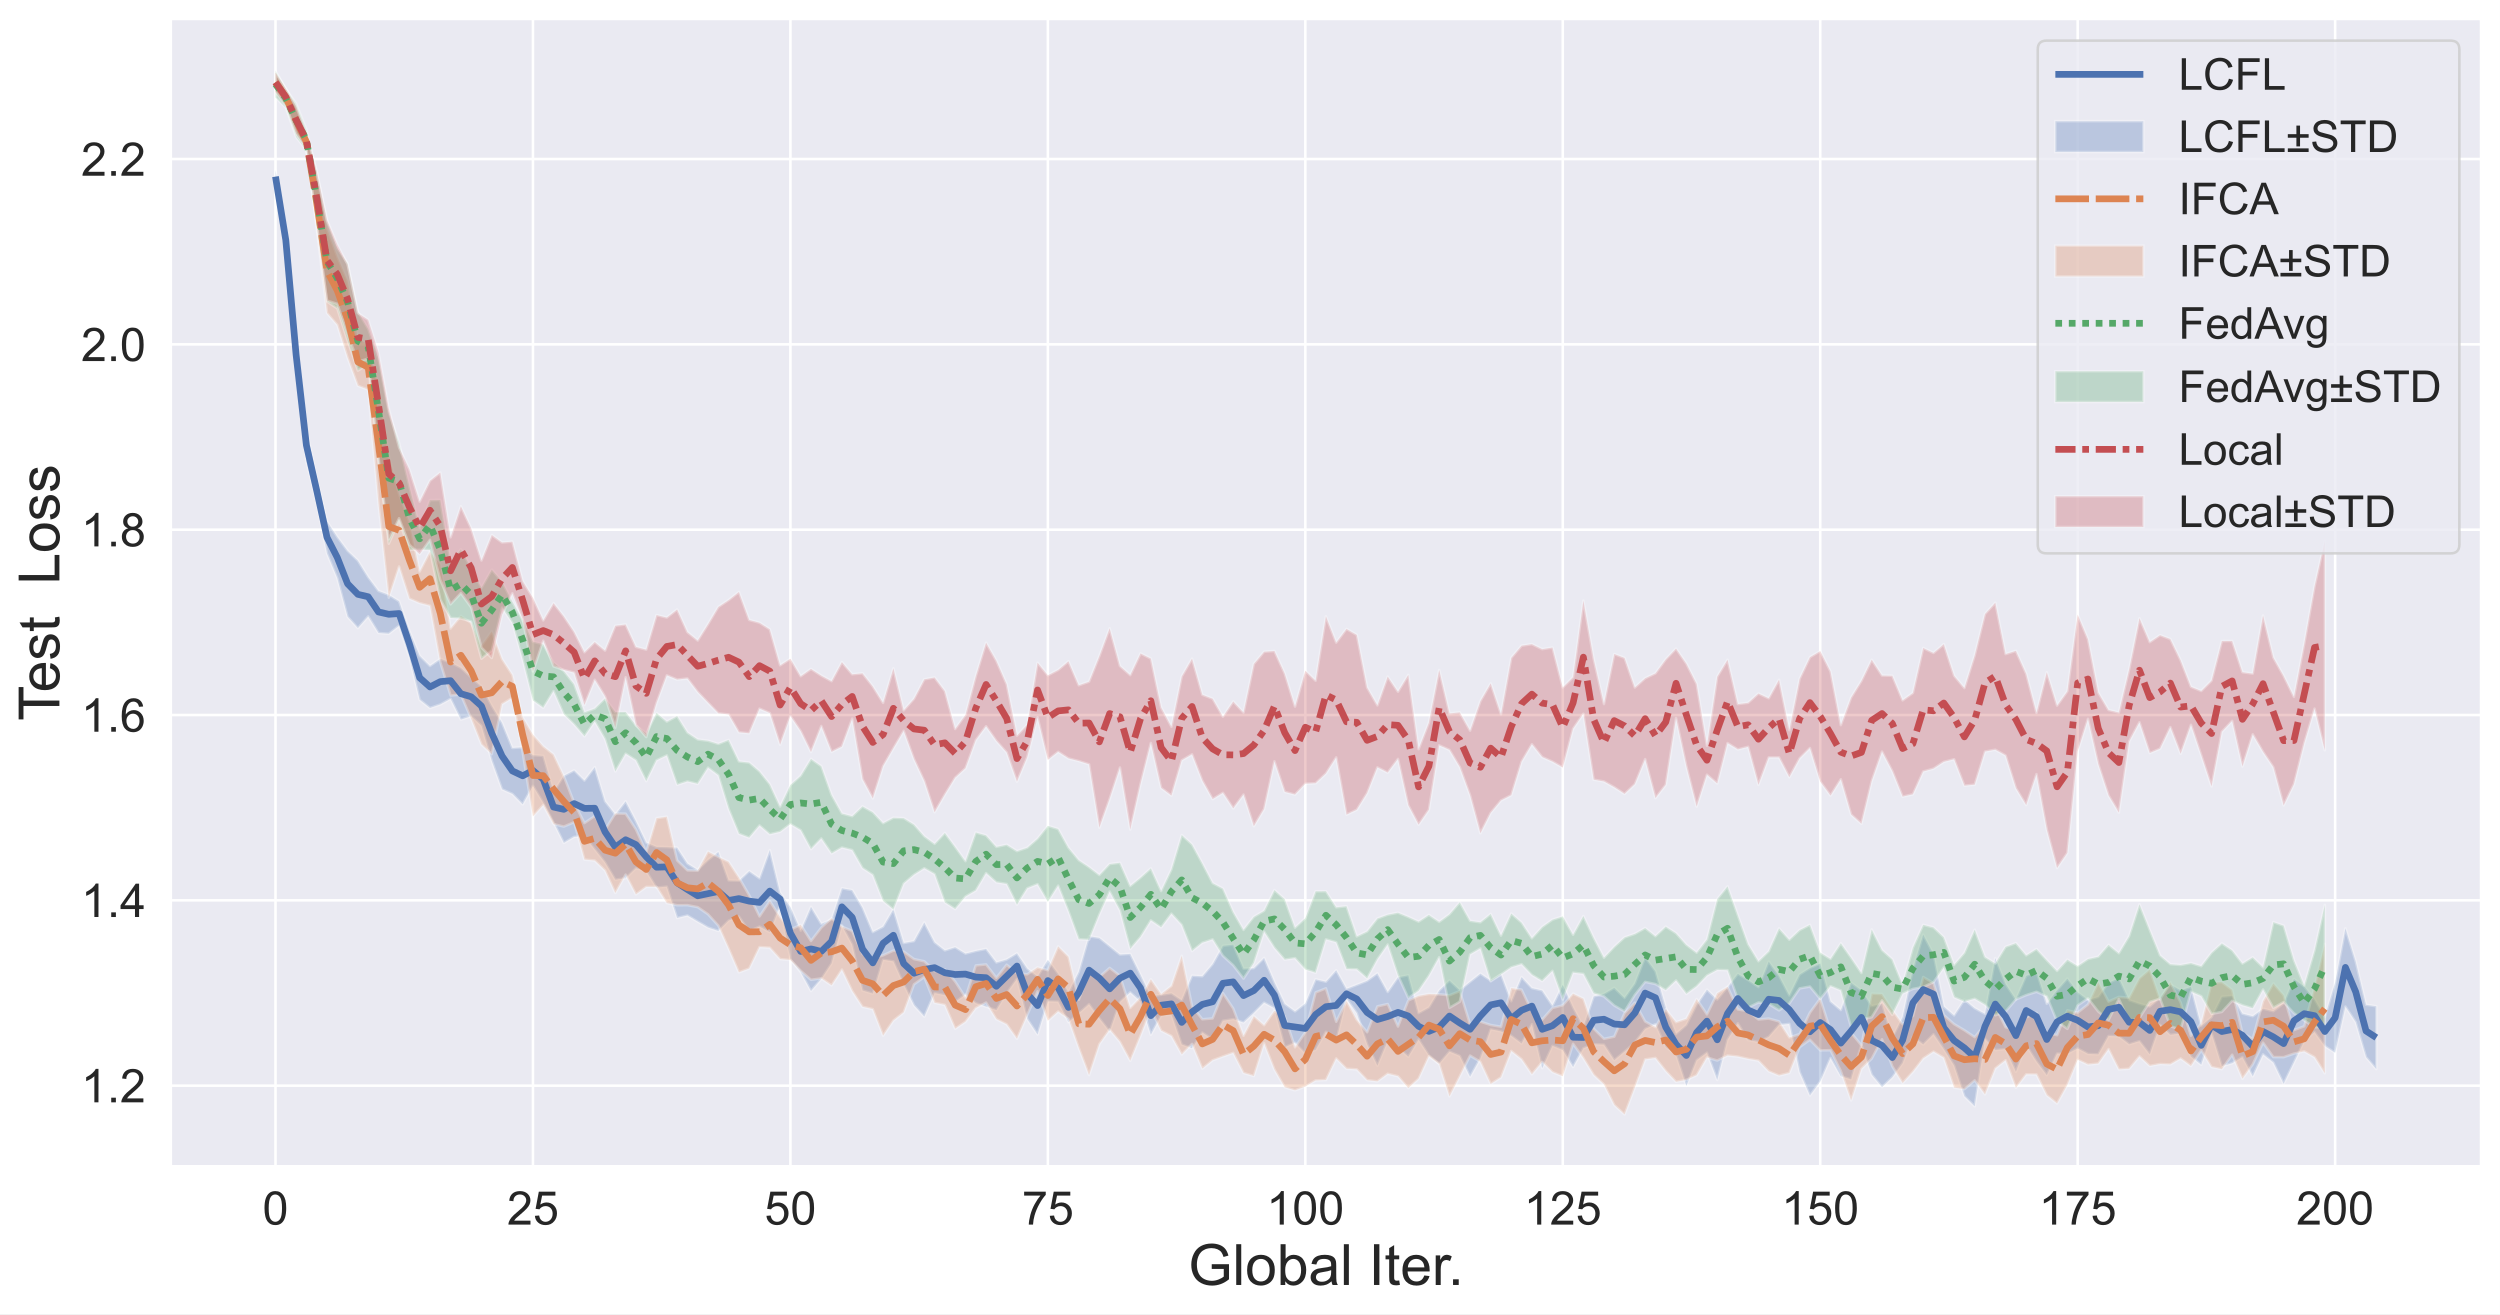 <?xml version="1.0" encoding="UTF-8"?>
<svg xmlns="http://www.w3.org/2000/svg" xmlns:xlink="http://www.w3.org/1999/xlink" width="965.856pt" height="508.014pt" viewBox="0 0 965.856 508.014" version="1.1">
<rect x="0" y="0" width="965.856" height="508.014" fill="#333333" stroke="none"/>
<defs>
<g>
<symbol overflow="visible" id="glyph0-0">
<path style="stroke:none;" d="M 0.758 -6.355 C 0.758 -7.867 0.898 -9.09 1.223 -10.027 C 1.531 -10.961 1.996 -11.684 2.609 -12.188 C 3.223 -12.691 4.016 -12.941 4.949 -12.941 C 5.633 -12.941 6.246 -12.797 6.77 -12.512 C 7.273 -12.223 7.703 -11.824 8.047 -11.305 C 8.387 -10.781 8.656 -10.152 8.855 -9.395 C 9.035 -8.641 9.145 -7.613 9.145 -6.355 C 9.145 -4.844 8.98 -3.617 8.676 -2.684 C 8.371 -1.746 7.902 -1.043 7.289 -0.539 C 6.68 -0.035 5.887 0.199 4.949 0.199 C 3.691 0.199 2.719 -0.234 2.016 -1.117 C 1.172 -2.18 0.758 -3.926 0.758 -6.355 Z M 2.375 -6.355 C 2.375 -4.23 2.609 -2.824 3.113 -2.125 C 3.602 -1.422 4.211 -1.078 4.934 -1.078 C 5.652 -1.078 6.266 -1.422 6.77 -2.125 C 7.273 -2.824 7.523 -4.23 7.523 -6.355 C 7.523 -8.477 7.273 -9.883 6.77 -10.586 C 6.266 -11.27 5.652 -11.629 4.934 -11.629 C 4.195 -11.629 3.617 -11.32 3.188 -10.711 C 2.645 -9.918 2.375 -8.461 2.375 -6.355 Z M 2.375 -6.355 "/>
</symbol>
<symbol overflow="visible" id="glyph0-1">
<path style="stroke:none;" d="M 9.055 -1.512 L 9.055 0 L 0.539 0 C 0.523 -0.379 0.594 -0.738 0.738 -1.098 C 0.953 -1.676 1.297 -2.23 1.766 -2.809 C 2.23 -3.367 2.934 -4.016 3.836 -4.77 C 5.238 -5.902 6.176 -6.805 6.68 -7.488 C 7.164 -8.152 7.414 -8.785 7.414 -9.395 C 7.414 -10.008 7.184 -10.547 6.73 -10.98 C 6.281 -11.41 5.707 -11.629 4.984 -11.629 C 4.23 -11.629 3.617 -11.395 3.168 -10.945 C 2.699 -10.477 2.465 -9.848 2.465 -9.035 L 0.848 -9.215 C 0.953 -10.422 1.367 -11.34 2.09 -11.988 C 2.809 -12.617 3.797 -12.941 5.023 -12.941 C 6.246 -12.941 7.234 -12.582 7.957 -11.898 C 8.676 -11.215 9.035 -10.367 9.035 -9.359 C 9.035 -8.84 8.93 -8.336 8.711 -7.828 C 8.496 -7.324 8.152 -6.805 7.668 -6.266 C 7.184 -5.707 6.371 -4.949 5.238 -3.996 C 4.285 -3.203 3.672 -2.664 3.402 -2.375 C 3.133 -2.09 2.914 -1.801 2.734 -1.512 Z M 9.055 -1.512 "/>
</symbol>
<symbol overflow="visible" id="glyph0-2">
<path style="stroke:none;" d="M 0.758 -3.383 L 2.41 -3.512 C 2.52 -2.699 2.809 -2.09 3.258 -1.691 C 3.707 -1.277 4.246 -1.078 4.879 -1.078 C 5.633 -1.078 6.281 -1.367 6.82 -1.945 C 7.344 -2.52 7.613 -3.277 7.613 -4.23 C 7.613 -5.129 7.344 -5.832 6.84 -6.355 C 6.336 -6.875 5.672 -7.145 4.859 -7.145 C 4.355 -7.145 3.887 -7.02 3.473 -6.785 C 3.059 -6.551 2.734 -6.266 2.52 -5.902 L 1.027 -6.086 L 2.27 -12.707 L 8.676 -12.707 L 8.676 -11.195 L 3.547 -11.195 L 2.844 -7.738 C 3.617 -8.281 4.43 -8.551 5.273 -8.551 C 6.391 -8.551 7.344 -8.152 8.117 -7.379 C 8.891 -6.59 9.289 -5.598 9.289 -4.375 C 9.289 -3.203 8.945 -2.195 8.262 -1.352 C 7.434 -0.305 6.316 0.199 4.879 0.199 C 3.707 0.199 2.754 -0.125 2.016 -0.773 C 1.262 -1.422 0.848 -2.285 0.758 -3.383 Z M 0.758 -3.383 "/>
</symbol>
<symbol overflow="visible" id="glyph0-3">
<path style="stroke:none;" d="M 0.848 -11.195 L 0.848 -12.727 L 9.199 -12.727 L 9.199 -11.484 C 8.371 -10.602 7.543 -9.434 6.75 -7.992 C 5.941 -6.551 5.309 -5.059 4.879 -3.547 C 4.555 -2.465 4.355 -1.277 4.285 0 L 2.645 0 C 2.664 -1.008 2.863 -2.23 3.238 -3.672 C 3.617 -5.113 4.156 -6.496 4.879 -7.828 C 5.598 -9.16 6.355 -10.277 7.164 -11.195 Z M 0.848 -11.195 "/>
</symbol>
<symbol overflow="visible" id="glyph0-4">
<path style="stroke:none;" d="M 6.715 0 L 5.129 0 L 5.129 -10.078 C 4.734 -9.719 4.23 -9.344 3.617 -8.98 C 3.008 -8.621 2.449 -8.352 1.961 -8.172 L 1.961 -9.703 C 2.844 -10.117 3.617 -10.621 4.285 -11.215 C 4.934 -11.789 5.398 -12.367 5.688 -12.941 L 6.715 -12.941 Z M 6.715 0 "/>
</symbol>
<symbol overflow="visible" id="glyph0-5">
<path style="stroke:none;" d="M 1.637 0 L 1.637 -1.801 L 3.438 -1.801 L 3.438 0 Z M 1.637 0 "/>
</symbol>
<symbol overflow="visible" id="glyph0-6">
<path style="stroke:none;" d="M 5.812 0 L 5.812 -3.078 L 0.234 -3.078 L 0.234 -4.535 L 6.102 -12.887 L 7.398 -12.887 L 7.398 -4.535 L 9.145 -4.535 L 9.145 -3.078 L 7.398 -3.078 L 7.398 0 Z M 5.812 -4.535 L 5.812 -10.352 L 1.781 -4.535 Z M 5.812 -4.535 "/>
</symbol>
<symbol overflow="visible" id="glyph0-7">
<path style="stroke:none;" d="M 8.965 -9.738 L 7.379 -9.613 C 7.234 -10.223 7.039 -10.676 6.785 -10.961 C 6.355 -11.395 5.812 -11.629 5.203 -11.629 C 4.699 -11.629 4.246 -11.484 3.871 -11.215 C 3.367 -10.855 2.988 -10.312 2.699 -9.629 C 2.41 -8.93 2.25 -7.938 2.25 -6.641 C 2.629 -7.219 3.098 -7.633 3.652 -7.922 C 4.195 -8.207 4.77 -8.352 5.383 -8.352 C 6.426 -8.352 7.324 -7.957 8.062 -7.184 C 8.801 -6.406 9.18 -5.398 9.18 -4.176 C 9.18 -3.367 9 -2.609 8.656 -1.926 C 8.297 -1.223 7.828 -0.703 7.219 -0.344 C 6.605 0.02 5.922 0.199 5.148 0.199 C 3.816 0.199 2.754 -0.27 1.926 -1.242 C 1.098 -2.195 0.684 -3.797 0.684 -6.031 C 0.684 -8.516 1.133 -10.312 2.051 -11.465 C 2.844 -12.438 3.926 -12.941 5.293 -12.941 C 6.301 -12.941 7.145 -12.652 7.793 -12.078 C 8.441 -11.504 8.82 -10.727 8.965 -9.738 Z M 2.504 -4.176 C 2.504 -3.637 2.609 -3.113 2.844 -2.609 C 3.059 -2.105 3.383 -1.727 3.816 -1.477 C 4.23 -1.207 4.66 -1.078 5.129 -1.078 C 5.777 -1.078 6.355 -1.352 6.84 -1.891 C 7.309 -2.43 7.559 -3.148 7.559 -4.086 C 7.559 -4.969 7.309 -5.672 6.84 -6.191 C 6.371 -6.695 5.777 -6.965 5.059 -6.965 C 4.34 -6.965 3.742 -6.695 3.238 -6.191 C 2.734 -5.672 2.504 -5.004 2.504 -4.176 Z M 2.504 -4.176 "/>
</symbol>
<symbol overflow="visible" id="glyph0-8">
<path style="stroke:none;" d="M 3.188 -6.984 C 2.52 -7.219 2.035 -7.559 1.711 -8.012 C 1.387 -8.441 1.242 -8.98 1.242 -9.613 C 1.242 -10.547 1.566 -11.32 2.25 -11.969 C 2.934 -12.617 3.836 -12.941 4.949 -12.941 C 6.066 -12.941 6.984 -12.602 7.668 -11.953 C 8.352 -11.305 8.695 -10.512 8.695 -9.574 C 8.695 -8.965 8.531 -8.441 8.227 -8.012 C 7.902 -7.559 7.434 -7.219 6.785 -6.984 C 7.578 -6.73 8.172 -6.316 8.586 -5.742 C 9 -5.164 9.215 -4.48 9.215 -3.691 C 9.215 -2.574 8.82 -1.656 8.047 -0.918 C 7.254 -0.16 6.227 0.199 4.969 0.199 C 3.691 0.199 2.664 -0.16 1.891 -0.918 C 1.117 -1.656 0.738 -2.594 0.738 -3.727 C 0.738 -4.555 0.938 -5.258 1.367 -5.832 C 1.781 -6.391 2.395 -6.77 3.188 -6.984 Z M 2.863 -9.664 C 2.863 -9.055 3.059 -8.551 3.457 -8.172 C 3.852 -7.777 4.355 -7.598 4.984 -7.598 C 5.598 -7.598 6.086 -7.777 6.48 -8.172 C 6.875 -8.551 7.074 -9.02 7.074 -9.574 C 7.074 -10.152 6.859 -10.637 6.461 -11.035 C 6.066 -11.43 5.562 -11.629 4.969 -11.629 C 4.355 -11.629 3.852 -11.43 3.457 -11.051 C 3.059 -10.656 2.863 -10.207 2.863 -9.664 Z M 2.359 -3.727 C 2.359 -3.258 2.465 -2.824 2.684 -2.41 C 2.898 -1.98 3.203 -1.656 3.637 -1.422 C 4.051 -1.188 4.5 -1.078 4.984 -1.078 C 5.742 -1.078 6.355 -1.312 6.859 -1.801 C 7.344 -2.285 7.598 -2.914 7.598 -3.672 C 7.598 -4.43 7.344 -5.039 6.84 -5.543 C 6.336 -6.047 5.688 -6.301 4.934 -6.301 C 4.176 -6.301 3.562 -6.047 3.078 -5.562 C 2.594 -5.059 2.359 -4.445 2.359 -3.727 Z M 2.359 -3.727 "/>
</symbol>
<symbol overflow="visible" id="glyph1-0">
<path style="stroke:none;" d="M 9.062 -6.184 L 9.062 -8.031 L 15.73 -8.031 L 15.73 -2.199 C 14.719 -1.363 13.66 -0.746 12.562 -0.352 C 11.461 0.043 10.363 0.242 9.219 0.242 C 7.656 0.242 6.246 -0.066 4.992 -0.727 C 3.719 -1.387 2.773 -2.332 2.133 -3.586 C 1.473 -4.84 1.164 -6.246 1.164 -7.789 C 1.164 -9.328 1.473 -10.758 2.133 -12.078 C 2.773 -13.398 3.695 -14.387 4.906 -15.047 C 6.094 -15.688 7.48 -16.016 9.062 -16.016 C 10.188 -16.016 11.219 -15.816 12.145 -15.465 C 13.066 -15.094 13.773 -14.586 14.301 -13.926 C 14.828 -13.266 15.223 -12.406 15.512 -11.352 L 13.617 -10.824 C 13.375 -11.617 13.09 -12.254 12.738 -12.715 C 12.387 -13.156 11.879 -13.531 11.219 -13.816 C 10.559 -14.078 9.855 -14.234 9.062 -14.234 C 8.098 -14.234 7.281 -14.078 6.578 -13.793 C 5.875 -13.484 5.324 -13.113 4.906 -12.648 C 4.465 -12.164 4.137 -11.66 3.914 -11.09 C 3.52 -10.121 3.32 -9.062 3.32 -7.922 C 3.32 -6.512 3.562 -5.348 4.047 -4.398 C 4.531 -3.453 5.234 -2.75 6.16 -2.289 C 7.086 -1.824 8.051 -1.605 9.109 -1.605 C 9.988 -1.605 10.867 -1.781 11.727 -2.133 C 12.586 -2.484 13.242 -2.84 13.707 -3.234 L 13.707 -6.184 Z M 9.062 -6.184 "/>
</symbol>
<symbol overflow="visible" id="glyph1-1">
<path style="stroke:none;" d="M 1.406 0 L 1.406 -15.754 L 3.344 -15.754 L 3.344 0 Z M 1.406 0 "/>
</symbol>
<symbol overflow="visible" id="glyph1-2">
<path style="stroke:none;" d="M 0.727 -5.699 C 0.727 -7.809 1.297 -9.371 2.484 -10.406 C 3.453 -11.242 4.664 -11.66 6.07 -11.66 C 7.633 -11.66 8.91 -11.133 9.922 -10.121 C 10.91 -9.086 11.418 -7.68 11.418 -5.875 C 11.418 -4.398 11.199 -3.234 10.758 -2.398 C 10.316 -1.562 9.656 -0.902 8.82 -0.441 C 7.984 0 7.062 0.242 6.07 0.242 C 4.465 0.242 3.168 -0.266 2.199 -1.277 C 1.211 -2.289 0.727 -3.762 0.727 -5.699 Z M 2.727 -5.699 C 2.727 -4.246 3.035 -3.145 3.676 -2.422 C 4.289 -1.695 5.105 -1.344 6.07 -1.344 C 7.039 -1.344 7.832 -1.695 8.469 -2.422 C 9.109 -3.145 9.438 -4.27 9.438 -5.766 C 9.438 -7.172 9.109 -8.227 8.469 -8.977 C 7.809 -9.703 7.02 -10.074 6.07 -10.074 C 5.105 -10.074 4.289 -9.703 3.676 -8.977 C 3.035 -8.25 2.727 -7.148 2.727 -5.699 Z M 2.727 -5.699 "/>
</symbol>
<symbol overflow="visible" id="glyph1-3">
<path style="stroke:none;" d="M 3.234 0 L 1.43 0 L 1.43 -15.754 L 3.367 -15.754 L 3.367 -10.121 C 4.18 -11.133 5.215 -11.66 6.488 -11.66 C 7.195 -11.66 7.855 -11.508 8.492 -11.242 C 9.109 -10.957 9.637 -10.559 10.031 -10.055 C 10.43 -9.527 10.758 -8.91 10.977 -8.184 C 11.199 -7.457 11.328 -6.688 11.328 -5.875 C 11.328 -3.914 10.848 -2.398 9.879 -1.344 C 8.91 -0.285 7.742 0.242 6.402 0.242 C 5.039 0.242 3.98 -0.309 3.234 -1.43 Z M 3.211 -5.785 C 3.211 -4.422 3.387 -3.434 3.762 -2.816 C 4.379 -1.824 5.191 -1.344 6.246 -1.344 C 7.086 -1.344 7.809 -1.695 8.426 -2.441 C 9.043 -3.168 9.352 -4.27 9.352 -5.719 C 9.352 -7.195 9.043 -8.293 8.469 -8.996 C 7.875 -9.703 7.172 -10.074 6.336 -10.074 C 5.477 -10.074 4.754 -9.703 4.137 -8.977 C 3.52 -8.227 3.211 -7.172 3.211 -5.785 Z M 3.211 -5.785 "/>
</symbol>
<symbol overflow="visible" id="glyph1-4">
<path style="stroke:none;" d="M 8.887 -1.406 C 8.16 -0.793 7.48 -0.352 6.82 -0.109 C 6.16 0.109 5.434 0.242 4.688 0.242 C 3.434 0.242 2.465 -0.043 1.805 -0.66 C 1.121 -1.277 0.793 -2.047 0.793 -3.016 C 0.793 -3.562 0.902 -4.07 1.164 -4.531 C 1.43 -4.992 1.762 -5.367 2.18 -5.652 C 2.574 -5.918 3.035 -6.137 3.562 -6.293 C 3.938 -6.379 4.512 -6.469 5.281 -6.578 C 6.844 -6.754 7.984 -6.973 8.734 -7.238 C 8.734 -7.504 8.734 -7.656 8.734 -7.742 C 8.734 -8.535 8.559 -9.086 8.207 -9.414 C 7.699 -9.855 6.953 -10.074 5.984 -10.074 C 5.059 -10.074 4.398 -9.898 3.961 -9.594 C 3.52 -9.262 3.211 -8.691 3.016 -7.898 L 1.121 -8.16 C 1.297 -8.953 1.586 -9.613 1.98 -10.121 C 2.375 -10.605 2.926 -11 3.676 -11.266 C 4.422 -11.527 5.281 -11.66 6.27 -11.66 C 7.238 -11.66 8.031 -11.527 8.645 -11.309 C 9.262 -11.09 9.703 -10.801 9.988 -10.449 C 10.273 -10.098 10.473 -9.68 10.582 -9.152 C 10.648 -8.801 10.691 -8.207 10.691 -7.348 L 10.691 -4.773 C 10.691 -2.969 10.715 -1.848 10.801 -1.363 C 10.891 -0.879 11.043 -0.441 11.309 0 L 9.285 0 C 9.062 -0.395 8.934 -0.859 8.887 -1.406 Z M 8.734 -5.719 C 8.031 -5.434 6.973 -5.191 5.566 -4.992 C 4.773 -4.863 4.203 -4.73 3.871 -4.598 C 3.543 -4.465 3.301 -4.246 3.125 -3.98 C 2.949 -3.695 2.859 -3.387 2.859 -3.059 C 2.859 -2.531 3.035 -2.113 3.434 -1.762 C 3.828 -1.406 4.398 -1.254 5.148 -1.254 C 5.895 -1.254 6.555 -1.406 7.129 -1.738 C 7.699 -2.066 8.141 -2.508 8.426 -3.078 C 8.625 -3.52 8.734 -4.156 8.734 -5.016 Z M 8.734 -5.719 "/>
</symbol>
<symbol overflow="visible" id="glyph1-5">
<path style="stroke:none;" d=""/>
</symbol>
<symbol overflow="visible" id="glyph1-6">
<path style="stroke:none;" d="M 2.047 0 L 2.047 -15.754 L 4.137 -15.754 L 4.137 0 Z M 2.047 0 "/>
</symbol>
<symbol overflow="visible" id="glyph1-7">
<path style="stroke:none;" d="M 5.676 -1.738 L 5.961 -0.023 C 5.391 0.066 4.906 0.133 4.488 0.133 C 3.785 0.133 3.234 0.023 2.859 -0.176 C 2.465 -0.395 2.199 -0.684 2.047 -1.055 C 1.871 -1.406 1.805 -2.18 1.805 -3.344 L 1.805 -9.898 L 0.395 -9.898 L 0.395 -11.418 L 1.805 -11.418 L 1.805 -14.234 L 3.719 -15.398 L 3.719 -11.418 L 5.676 -11.418 L 5.676 -9.898 L 3.719 -9.898 L 3.719 -3.234 C 3.719 -2.66 3.738 -2.309 3.828 -2.156 C 3.895 -2.004 4.004 -1.871 4.156 -1.781 C 4.312 -1.695 4.531 -1.648 4.816 -1.648 C 5.039 -1.648 5.324 -1.672 5.676 -1.738 Z M 5.676 -1.738 "/>
</symbol>
<symbol overflow="visible" id="glyph1-8">
<path style="stroke:none;" d="M 9.262 -3.676 L 11.266 -3.434 C 10.934 -2.242 10.34 -1.344 9.504 -0.703 C 8.645 -0.066 7.566 0.242 6.246 0.242 C 4.574 0.242 3.234 -0.266 2.266 -1.277 C 1.297 -2.289 0.812 -3.738 0.812 -5.609 C 0.812 -7.523 1.297 -9.02 2.289 -10.074 C 3.258 -11.133 4.555 -11.66 6.137 -11.66 C 7.656 -11.66 8.91 -11.133 9.879 -10.098 C 10.848 -9.062 11.328 -7.613 11.328 -5.719 C 11.328 -5.59 11.309 -5.434 11.309 -5.215 L 2.793 -5.215 C 2.859 -3.938 3.211 -2.992 3.852 -2.332 C 4.488 -1.672 5.281 -1.344 6.246 -1.344 C 6.953 -1.344 7.566 -1.52 8.074 -1.891 C 8.559 -2.242 8.953 -2.84 9.262 -3.676 Z M 2.902 -6.797 L 9.285 -6.797 C 9.195 -7.766 8.953 -8.469 8.559 -8.953 C 7.941 -9.703 7.129 -10.074 6.16 -10.074 C 5.258 -10.074 4.512 -9.77 3.914 -9.176 C 3.301 -8.578 2.969 -7.789 2.902 -6.797 Z M 2.902 -6.797 "/>
</symbol>
<symbol overflow="visible" id="glyph1-9">
<path style="stroke:none;" d="M 1.43 0 L 1.43 -11.418 L 3.168 -11.418 L 3.168 -9.68 C 3.609 -10.473 4.004 -11 4.398 -11.266 C 4.773 -11.527 5.191 -11.66 5.633 -11.66 C 6.293 -11.66 6.953 -11.441 7.633 -11.043 L 6.953 -9.238 C 6.469 -9.504 6.008 -9.656 5.543 -9.656 C 5.105 -9.656 4.73 -9.527 4.398 -9.285 C 4.047 -9.02 3.805 -8.668 3.676 -8.227 C 3.453 -7.523 3.367 -6.777 3.367 -5.961 L 3.367 0 Z M 1.43 0 "/>
</symbol>
<symbol overflow="visible" id="glyph1-10">
<path style="stroke:none;" d="M 2.004 0 L 2.004 -2.199 L 4.203 -2.199 L 4.203 0 Z M 2.004 0 "/>
</symbol>
<symbol overflow="visible" id="glyph2-0">
<path style="stroke:none;" d="M 0 -5.699 L -13.883 -5.699 L -13.883 -0.508 L -15.754 -0.508 L -15.754 -13.004 L -13.883 -13.004 L -13.883 -7.789 L 0 -7.789 Z M 0 -5.699 "/>
</symbol>
<symbol overflow="visible" id="glyph2-1">
<path style="stroke:none;" d="M -3.676 -9.262 L -3.434 -11.266 C -2.242 -10.934 -1.344 -10.34 -0.703 -9.504 C -0.066 -8.645 0.242 -7.566 0.242 -6.246 C 0.242 -4.574 -0.266 -3.234 -1.277 -2.266 C -2.289 -1.297 -3.738 -0.812 -5.609 -0.812 C -7.523 -0.812 -9.02 -1.297 -10.074 -2.289 C -11.133 -3.258 -11.66 -4.555 -11.66 -6.137 C -11.66 -7.656 -11.133 -8.91 -10.098 -9.879 C -9.062 -10.848 -7.613 -11.328 -5.719 -11.328 C -5.59 -11.328 -5.434 -11.309 -5.215 -11.309 L -5.215 -2.793 C -3.938 -2.859 -2.992 -3.211 -2.332 -3.852 C -1.672 -4.488 -1.344 -5.281 -1.344 -6.246 C -1.344 -6.953 -1.52 -7.566 -1.891 -8.074 C -2.242 -8.559 -2.84 -8.953 -3.676 -9.262 Z M -6.797 -2.902 L -6.797 -9.285 C -7.766 -9.195 -8.469 -8.953 -8.953 -8.559 C -9.703 -7.941 -10.074 -7.129 -10.074 -6.16 C -10.074 -5.258 -9.77 -4.512 -9.176 -3.914 C -8.578 -3.301 -7.789 -2.969 -6.797 -2.902 Z M -6.797 -2.902 "/>
</symbol>
<symbol overflow="visible" id="glyph2-2">
<path style="stroke:none;" d="M -3.41 -0.684 L -3.695 -2.598 C -2.926 -2.684 -2.332 -2.992 -1.938 -3.477 C -1.539 -3.961 -1.344 -4.664 -1.344 -5.543 C -1.344 -6.426 -1.52 -7.086 -1.871 -7.523 C -2.223 -7.941 -2.66 -8.16 -3.145 -8.16 C -3.586 -8.16 -3.914 -7.965 -4.18 -7.59 C -4.355 -7.324 -4.574 -6.664 -4.84 -5.609 C -5.191 -4.203 -5.5 -3.211 -5.766 -2.66 C -6.027 -2.113 -6.379 -1.695 -6.844 -1.406 C -7.305 -1.121 -7.809 -0.988 -8.383 -0.988 C -8.887 -0.988 -9.352 -1.102 -9.789 -1.344 C -10.23 -1.562 -10.582 -1.891 -10.867 -2.289 C -11.09 -2.598 -11.266 -2.992 -11.418 -3.52 C -11.57 -4.047 -11.66 -4.598 -11.66 -5.191 C -11.66 -6.07 -11.527 -6.863 -11.266 -7.547 C -11 -8.227 -10.672 -8.734 -10.23 -9.062 C -9.789 -9.371 -9.195 -9.594 -8.469 -9.723 L -8.207 -7.832 C -8.777 -7.742 -9.238 -7.48 -9.57 -7.086 C -9.898 -6.664 -10.074 -6.094 -10.074 -5.348 C -10.074 -4.445 -9.922 -3.805 -9.637 -3.434 C -9.328 -3.035 -8.996 -2.859 -8.602 -2.859 C -8.34 -2.859 -8.117 -2.926 -7.922 -3.102 C -7.699 -3.258 -7.547 -3.496 -7.414 -3.852 C -7.324 -4.027 -7.172 -4.598 -6.906 -5.543 C -6.555 -6.906 -6.246 -7.875 -6.027 -8.402 C -5.785 -8.934 -5.434 -9.371 -4.992 -9.68 C -4.555 -9.988 -4.004 -10.141 -3.344 -10.141 C -2.684 -10.141 -2.09 -9.945 -1.52 -9.57 C -0.945 -9.195 -0.527 -8.645 -0.219 -7.941 C 0.09 -7.238 0.242 -6.426 0.242 -5.543 C 0.242 -4.047 -0.043 -2.926 -0.66 -2.156 C -1.277 -1.363 -2.18 -0.879 -3.41 -0.684 Z M -3.41 -0.684 "/>
</symbol>
<symbol overflow="visible" id="glyph2-3">
<path style="stroke:none;" d="M -1.738 -5.676 L -0.023 -5.961 C 0.066 -5.391 0.133 -4.906 0.133 -4.488 C 0.133 -3.785 0.023 -3.234 -0.176 -2.859 C -0.395 -2.465 -0.684 -2.199 -1.055 -2.047 C -1.406 -1.871 -2.18 -1.805 -3.344 -1.805 L -9.898 -1.805 L -9.898 -0.395 L -11.418 -0.395 L -11.418 -1.805 L -14.234 -1.805 L -15.398 -3.719 L -11.418 -3.719 L -11.418 -5.676 L -9.898 -5.676 L -9.898 -3.719 L -3.234 -3.719 C -2.66 -3.719 -2.309 -3.738 -2.156 -3.828 C -2.004 -3.895 -1.871 -4.004 -1.781 -4.156 C -1.695 -4.312 -1.648 -4.531 -1.648 -4.816 C -1.648 -5.039 -1.672 -5.324 -1.738 -5.676 Z M -1.738 -5.676 "/>
</symbol>
<symbol overflow="visible" id="glyph2-4">
<path style="stroke:none;" d=""/>
</symbol>
<symbol overflow="visible" id="glyph2-5">
<path style="stroke:none;" d="M 0 -1.605 L -15.754 -1.605 L -15.754 -3.695 L -1.848 -3.695 L -1.848 -11.461 L 0 -11.461 Z M 0 -1.605 "/>
</symbol>
<symbol overflow="visible" id="glyph2-6">
<path style="stroke:none;" d="M -5.699 -0.727 C -7.809 -0.727 -9.371 -1.297 -10.406 -2.484 C -11.242 -3.453 -11.66 -4.664 -11.66 -6.07 C -11.66 -7.633 -11.133 -8.91 -10.121 -9.922 C -9.086 -10.91 -7.68 -11.418 -5.875 -11.418 C -4.398 -11.418 -3.234 -11.199 -2.398 -10.758 C -1.562 -10.316 -0.902 -9.656 -0.441 -8.82 C 0 -7.984 0.242 -7.062 0.242 -6.07 C 0.242 -4.465 -0.266 -3.168 -1.277 -2.199 C -2.289 -1.211 -3.762 -0.727 -5.699 -0.727 Z M -5.699 -2.727 C -4.246 -2.727 -3.145 -3.035 -2.422 -3.676 C -1.695 -4.289 -1.344 -5.105 -1.344 -6.07 C -1.344 -7.039 -1.695 -7.832 -2.422 -8.469 C -3.145 -9.109 -4.27 -9.438 -5.766 -9.438 C -7.172 -9.438 -8.227 -9.109 -8.977 -8.469 C -9.703 -7.809 -10.074 -7.02 -10.074 -6.07 C -10.074 -5.105 -9.703 -4.289 -8.977 -3.676 C -8.25 -3.035 -7.148 -2.727 -5.699 -2.727 Z M -5.699 -2.727 "/>
</symbol>
<symbol overflow="visible" id="glyph3-0">
<path style="stroke:none;" d="M 1.242 0 L 1.242 -12.172 L 2.855 -12.172 L 2.855 -1.43 L 8.855 -1.43 L 8.855 0 Z M 1.242 0 "/>
</symbol>
<symbol overflow="visible" id="glyph3-1">
<path style="stroke:none;" d="M 9.996 -4.266 L 11.609 -3.859 C 11.27 -2.531 10.66 -1.512 9.773 -0.832 C 8.891 -0.152 7.82 0.188 6.562 0.188 C 5.254 0.188 4.184 -0.066 3.367 -0.594 C 2.531 -1.121 1.902 -1.887 1.48 -2.906 C 1.055 -3.926 0.852 -5.016 0.852 -6.172 C 0.852 -7.43 1.09 -8.535 1.562 -9.484 C 2.039 -10.438 2.738 -11.152 3.637 -11.645 C 4.523 -12.121 5.508 -12.375 6.598 -12.375 C 7.805 -12.375 8.824 -12.055 9.656 -11.441 C 10.488 -10.828 11.066 -9.961 11.391 -8.84 L 9.809 -8.465 C 9.52 -9.352 9.113 -9.98 8.586 -10.387 C 8.039 -10.797 7.379 -11 6.562 -11 C 5.609 -11 4.828 -10.762 4.199 -10.32 C 3.57 -9.879 3.129 -9.266 2.871 -8.516 C 2.617 -7.77 2.5 -6.988 2.5 -6.188 C 2.5 -5.133 2.652 -4.234 2.957 -3.469 C 3.266 -2.688 3.723 -2.109 4.367 -1.734 C 4.996 -1.359 5.68 -1.172 6.426 -1.172 C 7.328 -1.172 8.094 -1.43 8.723 -1.953 C 9.332 -2.465 9.758 -3.246 9.996 -4.266 Z M 9.996 -4.266 "/>
</symbol>
<symbol overflow="visible" id="glyph3-2">
<path style="stroke:none;" d="M 1.395 0 L 1.395 -12.172 L 9.605 -12.172 L 9.605 -10.727 L 3.008 -10.727 L 3.008 -6.969 L 8.723 -6.969 L 8.723 -5.523 L 3.008 -5.523 L 3.008 0 Z M 1.395 0 "/>
</symbol>
<symbol overflow="visible" id="glyph3-3">
<path style="stroke:none;" d="M 3.961 -2.16 L 3.961 -5.508 L 0.645 -5.508 L 0.645 -6.887 L 3.961 -6.887 L 3.961 -10.199 L 5.371 -10.199 L 5.371 -6.887 L 8.688 -6.887 L 8.688 -5.508 L 5.371 -5.508 L 5.371 -2.16 Z M 8.688 0 L 0.645 0 L 0.645 -1.395 L 8.688 -1.395 Z M 8.688 0 "/>
</symbol>
<symbol overflow="visible" id="glyph3-4">
<path style="stroke:none;" d="M 0.766 -3.91 L 2.277 -4.047 C 2.348 -3.434 2.516 -2.926 2.789 -2.531 C 3.043 -2.141 3.449 -1.836 4.012 -1.598 C 4.555 -1.359 5.184 -1.242 5.883 -1.242 C 6.492 -1.242 7.02 -1.324 7.496 -1.512 C 7.973 -1.684 8.312 -1.938 8.551 -2.262 C 8.773 -2.566 8.891 -2.926 8.891 -3.297 C 8.891 -3.672 8.773 -4.012 8.551 -4.301 C 8.328 -4.574 7.973 -4.812 7.465 -5.016 C 7.141 -5.152 6.426 -5.34 5.305 -5.609 C 4.184 -5.883 3.398 -6.137 2.957 -6.375 C 2.379 -6.68 1.938 -7.055 1.648 -7.496 C 1.359 -7.938 1.223 -8.449 1.223 -9.027 C 1.223 -9.641 1.395 -10.199 1.75 -10.742 C 2.09 -11.27 2.602 -11.68 3.281 -11.949 C 3.945 -12.223 4.691 -12.375 5.508 -12.375 C 6.41 -12.375 7.207 -12.223 7.887 -11.934 C 8.566 -11.645 9.113 -11.219 9.484 -10.66 C 9.859 -10.082 10.047 -9.453 10.082 -8.738 L 8.535 -8.617 C 8.449 -9.383 8.176 -9.961 7.699 -10.371 C 7.227 -10.762 6.512 -10.965 5.574 -10.965 C 4.59 -10.965 3.895 -10.777 3.449 -10.422 C 3.008 -10.062 2.789 -9.641 2.789 -9.129 C 2.789 -8.688 2.941 -8.328 3.246 -8.059 C 3.555 -7.77 4.367 -7.48 5.68 -7.176 C 6.988 -6.867 7.887 -6.613 8.383 -6.41 C 9.078 -6.07 9.605 -5.66 9.945 -5.168 C 10.285 -4.656 10.453 -4.078 10.453 -3.434 C 10.453 -2.789 10.27 -2.176 9.895 -1.598 C 9.52 -1.02 8.977 -0.578 8.297 -0.273 C 7.598 0.035 6.816 0.188 5.949 0.188 C 4.844 0.188 3.926 0.035 3.18 -0.273 C 2.43 -0.578 1.852 -1.07 1.43 -1.719 C 1.004 -2.363 0.781 -3.094 0.766 -3.91 Z M 0.766 -3.91 "/>
</symbol>
<symbol overflow="visible" id="glyph3-5">
<path style="stroke:none;" d="M 4.402 0 L 4.402 -10.727 L 0.391 -10.727 L 0.391 -12.172 L 10.047 -12.172 L 10.047 -10.727 L 6.02 -10.727 L 6.02 0 Z M 4.402 0 "/>
</symbol>
<symbol overflow="visible" id="glyph3-6">
<path style="stroke:none;" d="M 1.309 0 L 1.309 -12.172 L 5.508 -12.172 C 6.441 -12.172 7.156 -12.105 7.668 -12.004 C 8.363 -11.832 8.961 -11.527 9.453 -11.117 C 10.098 -10.574 10.574 -9.879 10.898 -9.043 C 11.203 -8.195 11.371 -7.242 11.371 -6.152 C 11.371 -5.219 11.254 -4.402 11.051 -3.688 C 10.828 -2.977 10.559 -2.379 10.219 -1.922 C 9.879 -1.445 9.504 -1.09 9.094 -0.816 C 8.688 -0.543 8.211 -0.34 7.648 -0.203 C 7.07 -0.066 6.426 0 5.695 0 Z M 2.926 -1.43 L 5.523 -1.43 C 6.324 -1.43 6.953 -1.496 7.41 -1.648 C 7.855 -1.801 8.227 -2.023 8.5 -2.297 C 8.875 -2.668 9.18 -3.18 9.383 -3.824 C 9.59 -4.473 9.707 -5.254 9.707 -6.172 C 9.707 -7.445 9.484 -8.434 9.078 -9.113 C 8.672 -9.793 8.16 -10.25 7.566 -10.488 C 7.121 -10.641 6.426 -10.727 5.473 -10.727 L 2.926 -10.727 Z M 2.926 -1.43 "/>
</symbol>
<symbol overflow="visible" id="glyph3-7">
<path style="stroke:none;" d="M 1.582 0 L 1.582 -12.172 L 3.195 -12.172 L 3.195 0 Z M 1.582 0 "/>
</symbol>
<symbol overflow="visible" id="glyph3-8">
<path style="stroke:none;" d="M 0 0 L 4.641 -12.172 L 6.375 -12.172 L 11.355 0 L 9.535 0 L 8.109 -3.688 L 3.027 -3.688 L 1.684 0 Z M 3.484 -4.996 L 7.617 -4.996 L 6.34 -8.363 C 5.949 -9.383 5.66 -10.234 5.473 -10.898 C 5.32 -10.113 5.102 -9.332 4.828 -8.566 Z M 3.484 -4.996 "/>
</symbol>
<symbol overflow="visible" id="glyph3-9">
<path style="stroke:none;" d="M 7.156 -2.84 L 8.703 -2.652 C 8.449 -1.734 7.988 -1.035 7.344 -0.543 C 6.68 -0.051 5.848 0.188 4.828 0.188 C 3.535 0.188 2.5 -0.203 1.75 -0.984 C 1.004 -1.77 0.629 -2.891 0.629 -4.336 C 0.629 -5.812 1.004 -6.969 1.77 -7.785 C 2.516 -8.602 3.52 -9.012 4.742 -9.012 C 5.914 -9.012 6.887 -8.602 7.633 -7.805 C 8.383 -7.004 8.754 -5.883 8.754 -4.422 C 8.754 -4.316 8.738 -4.199 8.738 -4.027 L 2.16 -4.027 C 2.211 -3.043 2.48 -2.312 2.977 -1.801 C 3.469 -1.293 4.078 -1.035 4.828 -1.035 C 5.371 -1.035 5.848 -1.172 6.238 -1.461 C 6.613 -1.734 6.918 -2.191 7.156 -2.84 Z M 2.242 -5.254 L 7.176 -5.254 C 7.105 -6 6.918 -6.547 6.613 -6.918 C 6.137 -7.496 5.508 -7.785 4.762 -7.785 C 4.062 -7.785 3.484 -7.547 3.027 -7.09 C 2.551 -6.629 2.297 -6.02 2.242 -5.254 Z M 2.242 -5.254 "/>
</symbol>
<symbol overflow="visible" id="glyph3-10">
<path style="stroke:none;" d="M 6.836 0 L 6.836 -1.105 C 6.273 -0.238 5.457 0.188 4.367 0.188 C 3.656 0.188 3.008 0 2.43 -0.391 C 1.836 -0.766 1.379 -1.309 1.055 -2.008 C 0.73 -2.688 0.578 -3.484 0.578 -4.402 C 0.578 -5.27 0.715 -6.07 1.02 -6.781 C 1.309 -7.496 1.75 -8.059 2.328 -8.434 C 2.906 -8.805 3.57 -9.012 4.301 -9.012 C 4.828 -9.012 5.305 -8.891 5.73 -8.672 C 6.137 -8.449 6.477 -8.16 6.73 -7.805 L 6.73 -12.172 L 8.227 -12.172 L 8.227 0 Z M 2.125 -4.402 C 2.125 -3.266 2.348 -2.414 2.82 -1.871 C 3.297 -1.309 3.859 -1.035 4.504 -1.035 C 5.152 -1.035 5.711 -1.293 6.172 -1.836 C 6.629 -2.363 6.867 -3.18 6.867 -4.266 C 6.867 -5.473 6.629 -6.359 6.172 -6.938 C 5.695 -7.496 5.133 -7.785 4.453 -7.785 C 3.773 -7.785 3.23 -7.516 2.789 -6.969 C 2.348 -6.426 2.125 -5.559 2.125 -4.402 Z M 2.125 -4.402 "/>
</symbol>
<symbol overflow="visible" id="glyph3-11">
<path style="stroke:none;" d="M 3.57 0 L 0.223 -8.824 L 1.785 -8.824 L 3.688 -3.535 C 3.895 -2.957 4.078 -2.379 4.25 -1.77 C 4.387 -2.227 4.574 -2.789 4.812 -3.434 L 6.766 -8.824 L 8.297 -8.824 L 4.965 0 Z M 3.57 0 "/>
</symbol>
<symbol overflow="visible" id="glyph3-12">
<path style="stroke:none;" d="M 0.852 0.715 L 2.297 0.934 C 2.363 1.379 2.531 1.699 2.805 1.902 C 3.18 2.176 3.672 2.328 4.316 2.328 C 4.996 2.328 5.543 2.176 5.914 1.902 C 6.289 1.633 6.562 1.242 6.699 0.746 C 6.766 0.441 6.801 -0.188 6.801 -1.156 C 6.137 -0.375 5.32 0 4.352 0 C 3.129 0 2.191 -0.426 1.531 -1.309 C 0.867 -2.176 0.543 -3.23 0.543 -4.453 C 0.543 -5.285 0.695 -6.07 1.004 -6.781 C 1.309 -7.496 1.75 -8.039 2.328 -8.434 C 2.906 -8.805 3.586 -9.012 4.367 -9.012 C 5.406 -9.012 6.258 -8.586 6.938 -7.754 L 6.938 -8.824 L 8.312 -8.824 L 8.312 -1.191 C 8.312 0.172 8.16 1.121 7.887 1.699 C 7.617 2.277 7.176 2.719 6.562 3.059 C 5.949 3.383 5.219 3.555 4.336 3.555 C 3.281 3.555 2.43 3.316 1.785 2.84 C 1.141 2.363 0.816 1.664 0.852 0.715 Z M 2.09 -4.574 C 2.09 -3.418 2.312 -2.566 2.77 -2.039 C 3.23 -1.496 3.809 -1.242 4.504 -1.242 C 5.184 -1.242 5.746 -1.496 6.223 -2.023 C 6.68 -2.551 6.918 -3.383 6.918 -4.523 C 6.918 -5.594 6.68 -6.41 6.203 -6.953 C 5.73 -7.496 5.152 -7.785 4.473 -7.785 C 3.809 -7.785 3.246 -7.516 2.789 -6.969 C 2.312 -6.426 2.09 -5.629 2.09 -4.574 Z M 2.09 -4.574 "/>
</symbol>
<symbol overflow="visible" id="glyph3-13">
<path style="stroke:none;" d="M 0.562 -4.402 C 0.562 -6.035 1.004 -7.242 1.922 -8.039 C 2.668 -8.688 3.605 -9.012 4.691 -9.012 C 5.898 -9.012 6.887 -8.602 7.668 -7.82 C 8.434 -7.02 8.824 -5.934 8.824 -4.539 C 8.824 -3.398 8.652 -2.5 8.312 -1.852 C 7.973 -1.207 7.465 -0.695 6.816 -0.34 C 6.172 0 5.457 0.188 4.691 0.188 C 3.449 0.188 2.449 -0.203 1.699 -0.984 C 0.934 -1.77 0.562 -2.906 0.562 -4.402 Z M 2.109 -4.402 C 2.109 -3.281 2.348 -2.43 2.84 -1.871 C 3.316 -1.309 3.945 -1.035 4.691 -1.035 C 5.441 -1.035 6.051 -1.309 6.547 -1.871 C 7.039 -2.43 7.293 -3.297 7.293 -4.453 C 7.293 -5.543 7.039 -6.359 6.547 -6.938 C 6.035 -7.496 5.422 -7.785 4.691 -7.785 C 3.945 -7.785 3.316 -7.496 2.84 -6.938 C 2.348 -6.375 2.109 -5.523 2.109 -4.402 Z M 2.109 -4.402 "/>
</symbol>
<symbol overflow="visible" id="glyph3-14">
<path style="stroke:none;" d="M 6.867 -3.23 L 8.348 -3.043 C 8.176 -2.023 7.77 -1.223 7.105 -0.664 C 6.441 -0.086 5.629 0.188 4.676 0.188 C 3.449 0.188 2.48 -0.203 1.75 -0.984 C 1.02 -1.77 0.664 -2.891 0.664 -4.367 C 0.664 -5.32 0.816 -6.152 1.141 -6.867 C 1.445 -7.582 1.922 -8.109 2.566 -8.465 C 3.215 -8.824 3.91 -9.012 4.676 -9.012 C 5.629 -9.012 6.41 -8.754 7.02 -8.277 C 7.633 -7.805 8.023 -7.105 8.195 -6.223 L 6.75 -6 C 6.613 -6.578 6.359 -7.02 6.02 -7.328 C 5.66 -7.633 5.234 -7.785 4.742 -7.785 C 3.977 -7.785 3.367 -7.516 2.891 -6.969 C 2.414 -6.426 2.191 -5.574 2.191 -4.422 C 2.191 -3.23 2.414 -2.363 2.871 -1.836 C 3.316 -1.293 3.91 -1.035 4.656 -1.035 C 5.234 -1.035 5.73 -1.207 6.121 -1.562 C 6.512 -1.922 6.766 -2.48 6.867 -3.23 Z M 6.867 -3.23 "/>
</symbol>
<symbol overflow="visible" id="glyph3-15">
<path style="stroke:none;" d="M 6.867 -1.09 C 6.309 -0.613 5.781 -0.273 5.27 -0.086 C 4.762 0.086 4.199 0.188 3.621 0.188 C 2.652 0.188 1.902 -0.035 1.395 -0.512 C 0.867 -0.984 0.613 -1.582 0.613 -2.328 C 0.613 -2.754 0.695 -3.145 0.902 -3.504 C 1.105 -3.859 1.359 -4.148 1.684 -4.367 C 1.988 -4.574 2.348 -4.742 2.754 -4.863 C 3.043 -4.93 3.484 -4.996 4.078 -5.082 C 5.285 -5.219 6.172 -5.391 6.75 -5.594 C 6.75 -5.797 6.75 -5.914 6.75 -5.984 C 6.75 -6.598 6.613 -7.02 6.34 -7.277 C 5.949 -7.617 5.371 -7.785 4.625 -7.785 C 3.91 -7.785 3.398 -7.648 3.059 -7.41 C 2.719 -7.156 2.48 -6.715 2.328 -6.102 L 0.867 -6.309 C 1.004 -6.918 1.223 -7.43 1.531 -7.82 C 1.836 -8.195 2.262 -8.5 2.84 -8.703 C 3.418 -8.906 4.078 -9.012 4.844 -9.012 C 5.594 -9.012 6.203 -8.906 6.68 -8.738 C 7.156 -8.566 7.496 -8.348 7.719 -8.074 C 7.938 -7.805 8.094 -7.48 8.176 -7.07 C 8.227 -6.801 8.262 -6.34 8.262 -5.68 L 8.262 -3.688 C 8.262 -2.297 8.277 -1.43 8.348 -1.055 C 8.414 -0.68 8.535 -0.34 8.738 0 L 7.176 0 C 7.004 -0.305 6.902 -0.664 6.867 -1.09 Z M 6.75 -4.422 C 6.203 -4.199 5.391 -4.012 4.301 -3.859 C 3.688 -3.758 3.246 -3.656 2.992 -3.555 C 2.738 -3.449 2.551 -3.281 2.414 -3.078 C 2.277 -2.855 2.211 -2.617 2.211 -2.363 C 2.211 -1.953 2.348 -1.633 2.652 -1.359 C 2.957 -1.09 3.398 -0.969 3.977 -0.969 C 4.555 -0.969 5.066 -1.09 5.508 -1.344 C 5.949 -1.598 6.289 -1.938 6.512 -2.379 C 6.664 -2.719 6.75 -3.215 6.75 -3.875 Z M 6.75 -4.422 "/>
</symbol>
<symbol overflow="visible" id="glyph3-16">
<path style="stroke:none;" d="M 1.09 0 L 1.09 -12.172 L 2.586 -12.172 L 2.586 0 Z M 1.09 0 "/>
</symbol>
</g>
<clipPath id="clip1">
  <path d="M 0 0 L 965.855 0 L 965.855 508.016 L 0 508.016 Z M 0 0 "/>
</clipPath>
<clipPath id="clip2">
  <path d="M 105 7.199 L 107 7.199 L 107 450.719 L 105 450.719 Z M 105 7.199 "/>
</clipPath>
<clipPath id="clip3">
  <path d="M 205 7.199 L 207 7.199 L 207 450.719 L 205 450.719 Z M 205 7.199 "/>
</clipPath>
<clipPath id="clip4">
  <path d="M 304 7.199 L 306 7.199 L 306 450.719 L 304 450.719 Z M 304 7.199 "/>
</clipPath>
<clipPath id="clip5">
  <path d="M 404 7.199 L 406 7.199 L 406 450.719 L 404 450.719 Z M 404 7.199 "/>
</clipPath>
<clipPath id="clip6">
  <path d="M 503 7.199 L 505 7.199 L 505 450.719 L 503 450.719 Z M 503 7.199 "/>
</clipPath>
<clipPath id="clip7">
  <path d="M 603 7.199 L 605 7.199 L 605 450.719 L 603 450.719 Z M 603 7.199 "/>
</clipPath>
<clipPath id="clip8">
  <path d="M 702 7.199 L 704 7.199 L 704 450.719 L 702 450.719 Z M 702 7.199 "/>
</clipPath>
<clipPath id="clip9">
  <path d="M 802 7.199 L 804 7.199 L 804 450.719 L 802 450.719 Z M 802 7.199 "/>
</clipPath>
<clipPath id="clip10">
  <path d="M 901 7.199 L 903 7.199 L 903 450.719 L 901 450.719 Z M 901 7.199 "/>
</clipPath>
<clipPath id="clip11">
  <path d="M 65.855 418 L 958.656 418 L 958.656 420 L 65.855 420 Z M 65.855 418 "/>
</clipPath>
<clipPath id="clip12">
  <path d="M 65.855 347 L 958.656 347 L 958.656 349 L 65.855 349 Z M 65.855 347 "/>
</clipPath>
<clipPath id="clip13">
  <path d="M 65.855 275 L 958.656 275 L 958.656 277 L 65.855 277 Z M 65.855 275 "/>
</clipPath>
<clipPath id="clip14">
  <path d="M 65.855 204 L 958.656 204 L 958.656 206 L 65.855 206 Z M 65.855 204 "/>
</clipPath>
<clipPath id="clip15">
  <path d="M 65.855 132 L 958.656 132 L 958.656 134 L 65.855 134 Z M 65.855 132 "/>
</clipPath>
<clipPath id="clip16">
  <path d="M 65.855 60 L 958.656 60 L 958.656 62 L 65.855 62 Z M 65.855 60 "/>
</clipPath>
</defs>
<g id="surface1">
<g clip-path="url(#clip1)" clip-rule="nonzero">
<path style=" stroke:none;fill-rule:nonzero;fill:rgb(100%,100%,100%);fill-opacity:1;" d="M 0 508.016 L 965.855 508.016 L 965.855 0 L 0 0 Z M 0 508.016 "/>
</g>
<path style=" stroke:none;fill-rule:nonzero;fill:rgb(91.763%,91.763%,94.901%);fill-opacity:1;" d="M 65.855 450.719 L 958.656 450.719 L 958.656 7.199 L 65.855 7.199 Z M 65.855 450.719 "/>
<g clip-path="url(#clip2)" clip-rule="nonzero">
<path style="fill:none;stroke-width:1;stroke-linecap:round;stroke-linejoin:round;stroke:rgb(100%,100%,100%);stroke-opacity:1;stroke-miterlimit:10;" d="M 106.438 57.295 L 106.438 500.815 " transform="matrix(1,0,0,-1,0,508.014)"/>
</g>
<g style="fill:rgb(14.999%,14.999%,14.999%);fill-opacity:1;">
  <use xlink:href="#glyph0-0" x="101.43" y="473.111"/>
</g>
<g clip-path="url(#clip3)" clip-rule="nonzero">
<path style="fill:none;stroke-width:1;stroke-linecap:round;stroke-linejoin:round;stroke:rgb(100%,100%,100%);stroke-opacity:1;stroke-miterlimit:10;" d="M 205.902 57.295 L 205.902 500.815 " transform="matrix(1,0,0,-1,0,508.014)"/>
</g>
<g style="fill:rgb(14.999%,14.999%,14.999%);fill-opacity:1;">
  <use xlink:href="#glyph0-1" x="195.888" y="473.111"/>
  <use xlink:href="#glyph0-2" x="205.896" y="473.111"/>
</g>
<g clip-path="url(#clip4)" clip-rule="nonzero">
<path style="fill:none;stroke-width:1;stroke-linecap:round;stroke-linejoin:round;stroke:rgb(100%,100%,100%);stroke-opacity:1;stroke-miterlimit:10;" d="M 305.367 57.295 L 305.367 500.815 " transform="matrix(1,0,0,-1,0,508.014)"/>
</g>
<g style="fill:rgb(14.999%,14.999%,14.999%);fill-opacity:1;">
  <use xlink:href="#glyph0-2" x="295.353" y="473.111"/>
  <use xlink:href="#glyph0-0" x="305.361" y="473.111"/>
</g>
<g clip-path="url(#clip5)" clip-rule="nonzero">
<path style="fill:none;stroke-width:1;stroke-linecap:round;stroke-linejoin:round;stroke:rgb(100%,100%,100%);stroke-opacity:1;stroke-miterlimit:10;" d="M 404.832 57.295 L 404.832 500.815 " transform="matrix(1,0,0,-1,0,508.014)"/>
</g>
<g style="fill:rgb(14.999%,14.999%,14.999%);fill-opacity:1;">
  <use xlink:href="#glyph0-3" x="394.818" y="473.111"/>
  <use xlink:href="#glyph0-2" x="404.826" y="473.111"/>
</g>
<g clip-path="url(#clip6)" clip-rule="nonzero">
<path style="fill:none;stroke-width:1;stroke-linecap:round;stroke-linejoin:round;stroke:rgb(100%,100%,100%);stroke-opacity:1;stroke-miterlimit:10;" d="M 504.301 57.295 L 504.301 500.815 " transform="matrix(1,0,0,-1,0,508.014)"/>
</g>
<g style="fill:rgb(14.999%,14.999%,14.999%);fill-opacity:1;">
  <use xlink:href="#glyph0-4" x="489.276" y="473.111"/>
  <use xlink:href="#glyph0-0" x="499.284" y="473.111"/>
  <use xlink:href="#glyph0-0" x="509.292" y="473.111"/>
</g>
<g clip-path="url(#clip7)" clip-rule="nonzero">
<path style="fill:none;stroke-width:1;stroke-linecap:round;stroke-linejoin:round;stroke:rgb(100%,100%,100%);stroke-opacity:1;stroke-miterlimit:10;" d="M 603.766 57.295 L 603.766 500.815 " transform="matrix(1,0,0,-1,0,508.014)"/>
</g>
<g style="fill:rgb(14.999%,14.999%,14.999%);fill-opacity:1;">
  <use xlink:href="#glyph0-4" x="588.741" y="473.111"/>
  <use xlink:href="#glyph0-1" x="598.749" y="473.111"/>
  <use xlink:href="#glyph0-2" x="608.757" y="473.111"/>
</g>
<g clip-path="url(#clip8)" clip-rule="nonzero">
<path style="fill:none;stroke-width:1;stroke-linecap:round;stroke-linejoin:round;stroke:rgb(100%,100%,100%);stroke-opacity:1;stroke-miterlimit:10;" d="M 703.23 57.295 L 703.23 500.815 " transform="matrix(1,0,0,-1,0,508.014)"/>
</g>
<g style="fill:rgb(14.999%,14.999%,14.999%);fill-opacity:1;">
  <use xlink:href="#glyph0-4" x="688.206" y="473.111"/>
  <use xlink:href="#glyph0-2" x="698.214" y="473.111"/>
  <use xlink:href="#glyph0-0" x="708.222" y="473.111"/>
</g>
<g clip-path="url(#clip9)" clip-rule="nonzero">
<path style="fill:none;stroke-width:1;stroke-linecap:round;stroke-linejoin:round;stroke:rgb(100%,100%,100%);stroke-opacity:1;stroke-miterlimit:10;" d="M 802.695 57.295 L 802.695 500.815 " transform="matrix(1,0,0,-1,0,508.014)"/>
</g>
<g style="fill:rgb(14.999%,14.999%,14.999%);fill-opacity:1;">
  <use xlink:href="#glyph0-4" x="787.671" y="473.111"/>
  <use xlink:href="#glyph0-3" x="797.679" y="473.111"/>
  <use xlink:href="#glyph0-2" x="807.687" y="473.111"/>
</g>
<g clip-path="url(#clip10)" clip-rule="nonzero">
<path style="fill:none;stroke-width:1;stroke-linecap:round;stroke-linejoin:round;stroke:rgb(100%,100%,100%);stroke-opacity:1;stroke-miterlimit:10;" d="M 902.16 57.295 L 902.16 500.815 " transform="matrix(1,0,0,-1,0,508.014)"/>
</g>
<g style="fill:rgb(14.999%,14.999%,14.999%);fill-opacity:1;">
  <use xlink:href="#glyph0-1" x="887.137" y="473.111"/>
  <use xlink:href="#glyph0-0" x="897.145" y="473.111"/>
  <use xlink:href="#glyph0-0" x="907.153" y="473.111"/>
</g>
<g style="fill:rgb(14.999%,14.999%,14.999%);fill-opacity:1;">
  <use xlink:href="#glyph1-0" x="459.084" y="496.439"/>
  <use xlink:href="#glyph1-1" x="476.2" y="496.439"/>
  <use xlink:href="#glyph1-2" x="481.084" y="496.439"/>
  <use xlink:href="#glyph1-3" x="493.316" y="496.439"/>
  <use xlink:href="#glyph1-4" x="505.548" y="496.439"/>
  <use xlink:href="#glyph1-1" x="517.78" y="496.439"/>
  <use xlink:href="#glyph1-5" x="522.664" y="496.439"/>
  <use xlink:href="#glyph1-6" x="528.78" y="496.439"/>
  <use xlink:href="#glyph1-7" x="534.896" y="496.439"/>
  <use xlink:href="#glyph1-8" x="541.012" y="496.439"/>
  <use xlink:href="#glyph1-9" x="553.244" y="496.439"/>
</g>
<g style="fill:rgb(14.999%,14.999%,14.999%);fill-opacity:1;">
  <use xlink:href="#glyph1-10" x="559.367" y="496.439"/>
</g>
<g clip-path="url(#clip11)" clip-rule="nonzero">
<path style="fill:none;stroke-width:1;stroke-linecap:round;stroke-linejoin:round;stroke:rgb(100%,100%,100%);stroke-opacity:1;stroke-miterlimit:10;" d="M 65.855 88.576 L 958.656 88.576 " transform="matrix(1,0,0,-1,0,508.014)"/>
</g>
<g style="fill:rgb(14.999%,14.999%,14.999%);fill-opacity:1;">
  <use xlink:href="#glyph0-4" x="31.325" y="425.882"/>
  <use xlink:href="#glyph0-5" x="41.333" y="425.882"/>
  <use xlink:href="#glyph0-1" x="46.337" y="425.882"/>
</g>
<g clip-path="url(#clip12)" clip-rule="nonzero">
<path style="fill:none;stroke-width:1;stroke-linecap:round;stroke-linejoin:round;stroke:rgb(100%,100%,100%);stroke-opacity:1;stroke-miterlimit:10;" d="M 65.855 160.174 L 958.656 160.174 " transform="matrix(1,0,0,-1,0,508.014)"/>
</g>
<g style="fill:rgb(14.999%,14.999%,14.999%);fill-opacity:1;">
  <use xlink:href="#glyph0-4" x="31.325" y="354.285"/>
  <use xlink:href="#glyph0-5" x="41.333" y="354.285"/>
  <use xlink:href="#glyph0-6" x="46.337" y="354.285"/>
</g>
<g clip-path="url(#clip13)" clip-rule="nonzero">
<path style="fill:none;stroke-width:1;stroke-linecap:round;stroke-linejoin:round;stroke:rgb(100%,100%,100%);stroke-opacity:1;stroke-miterlimit:10;" d="M 65.855 231.772 L 958.656 231.772 " transform="matrix(1,0,0,-1,0,508.014)"/>
</g>
<g style="fill:rgb(14.999%,14.999%,14.999%);fill-opacity:1;">
  <use xlink:href="#glyph0-4" x="31.325" y="282.688"/>
  <use xlink:href="#glyph0-5" x="41.333" y="282.688"/>
  <use xlink:href="#glyph0-7" x="46.337" y="282.688"/>
</g>
<g clip-path="url(#clip14)" clip-rule="nonzero">
<path style="fill:none;stroke-width:1;stroke-linecap:round;stroke-linejoin:round;stroke:rgb(100%,100%,100%);stroke-opacity:1;stroke-miterlimit:10;" d="M 65.855 303.369 L 958.656 303.369 " transform="matrix(1,0,0,-1,0,508.014)"/>
</g>
<g style="fill:rgb(14.999%,14.999%,14.999%);fill-opacity:1;">
  <use xlink:href="#glyph0-4" x="31.325" y="211.09"/>
  <use xlink:href="#glyph0-5" x="41.333" y="211.09"/>
  <use xlink:href="#glyph0-8" x="46.337" y="211.09"/>
</g>
<g clip-path="url(#clip15)" clip-rule="nonzero">
<path style="fill:none;stroke-width:1;stroke-linecap:round;stroke-linejoin:round;stroke:rgb(100%,100%,100%);stroke-opacity:1;stroke-miterlimit:10;" d="M 65.855 374.967 L 958.656 374.967 " transform="matrix(1,0,0,-1,0,508.014)"/>
</g>
<g style="fill:rgb(14.999%,14.999%,14.999%);fill-opacity:1;">
  <use xlink:href="#glyph0-1" x="31.325" y="139.493"/>
  <use xlink:href="#glyph0-5" x="41.333" y="139.493"/>
  <use xlink:href="#glyph0-0" x="46.337" y="139.493"/>
</g>
<g clip-path="url(#clip16)" clip-rule="nonzero">
<path style="fill:none;stroke-width:1;stroke-linecap:round;stroke-linejoin:round;stroke:rgb(100%,100%,100%);stroke-opacity:1;stroke-miterlimit:10;" d="M 65.855 446.565 L 958.656 446.565 " transform="matrix(1,0,0,-1,0,508.014)"/>
</g>
<g style="fill:rgb(14.999%,14.999%,14.999%);fill-opacity:1;">
  <use xlink:href="#glyph0-1" x="31.325" y="67.896"/>
  <use xlink:href="#glyph0-5" x="41.333" y="67.896"/>
  <use xlink:href="#glyph0-1" x="46.337" y="67.896"/>
</g>
<g style="fill:rgb(14.999%,14.999%,14.999%);fill-opacity:1;">
  <use xlink:href="#glyph2-0" x="22.95" y="278.444"/>
</g>
<g style="fill:rgb(14.999%,14.999%,14.999%);fill-opacity:1;">
  <use xlink:href="#glyph2-1" x="22.95" y="267.44"/>
  <use xlink:href="#glyph2-2" x="22.95" y="255.208"/>
  <use xlink:href="#glyph2-3" x="22.95" y="244.208"/>
  <use xlink:href="#glyph2-4" x="22.95" y="238.092"/>
  <use xlink:href="#glyph2-4" x="22.95" y="231.976"/>
  <use xlink:href="#glyph2-5" x="22.95" y="225.86"/>
  <use xlink:href="#glyph2-6" x="22.95" y="213.628"/>
  <use xlink:href="#glyph2-2" x="22.95" y="201.396"/>
  <use xlink:href="#glyph2-2" x="22.95" y="190.396"/>
</g>
<path style="fill-rule:nonzero;fill:rgb(29.803%,44.705%,69.019%);fill-opacity:0.3;stroke-width:1;stroke-linecap:butt;stroke-linejoin:round;stroke:rgb(100%,100%,100%);stroke-opacity:0.3;stroke-miterlimit:10;" d="M 106.438 442.225 L 106.438 437.342 L 110.418 411.529 L 114.395 364.834 L 118.375 329.658 L 122.352 313.729 L 126.332 294.197 L 130.309 284.65 L 134.289 269.744 L 138.266 265.354 L 142.246 269.877 L 146.223 263.459 L 150.203 263.166 L 154.18 266.248 L 158.16 254.193 L 162.137 237.658 L 166.117 234.498 L 170.098 235.846 L 174.074 238.029 L 178.055 229.998 L 182.031 231.326 L 186.012 227.635 L 189.988 214.049 L 193.969 203.072 L 197.945 201.295 L 201.926 197.264 L 205.902 204.424 L 209.883 197.889 L 213.859 190.342 L 217.84 182.357 L 221.816 184.709 L 225.797 184.947 L 229.773 179.904 L 233.754 174.846 L 237.73 168.15 L 241.711 168.74 L 245.688 172.607 L 249.668 171.475 L 253.648 165.115 L 257.625 165.475 L 261.605 153.361 L 265.582 154.326 L 269.562 151.963 L 273.539 149.67 L 277.52 148.342 L 281.496 152.357 L 285.477 153.943 L 289.453 148.248 L 293.434 150.065 L 297.41 147.877 L 301.391 158.1 L 305.367 137.385 L 309.348 132.436 L 313.324 125.147 L 317.305 129.783 L 321.281 135.834 L 325.262 150.463 L 329.238 143.037 L 333.219 125.342 L 337.199 124.143 L 341.176 137.193 L 345.156 136.611 L 349.133 127.764 L 353.113 119.608 L 357.09 115.268 L 361.07 124.35 L 365.047 123.565 L 369.027 120.979 L 373.004 123.748 L 376.984 120.436 L 380.961 119.135 L 384.941 117.76 L 388.918 124.318 L 392.898 129.85 L 396.875 114.315 L 400.855 108.346 L 404.832 121.147 L 408.812 121.045 L 412.789 113.104 L 416.77 116.529 L 420.75 120.092 L 424.727 114.596 L 428.707 109.51 L 432.684 120.955 L 436.664 124.635 L 440.641 121.123 L 444.621 108.252 L 448.598 115.65 L 452.578 116.08 L 456.555 104.486 L 460.535 103.049 L 464.512 109.115 L 468.492 106.451 L 472.469 113.65 L 476.449 114.287 L 480.426 112.971 L 484.406 116.658 L 488.383 120.654 L 492.363 118.498 L 496.344 103.436 L 500.32 105.143 L 504.301 100.994 L 508.277 102.428 L 512.258 109.416 L 516.234 105.943 L 520.215 122.135 L 524.191 116.588 L 528.172 104.619 L 532.148 96.299 L 536.129 105.818 L 540.105 103.315 L 544.086 99.76 L 548.062 106.408 L 552.043 100.295 L 556.02 97.076 L 560 101.74 L 563.977 100.076 L 567.957 92.01 L 571.934 99.139 L 575.914 110.358 L 579.895 109.533 L 583.871 107.826 L 587.852 104.865 L 591.828 112.346 L 595.809 95.326 L 599.785 103.979 L 603.766 102.334 L 607.742 95.779 L 611.723 103.033 L 615.699 104.592 L 619.68 104.432 L 623.656 98.412 L 627.637 101.756 L 631.613 105.26 L 635.594 110.494 L 639.57 112.326 L 643.551 103.502 L 647.527 100.514 L 651.508 88.483 L 655.484 98.393 L 659.465 101.33 L 663.445 90.779 L 667.422 106.346 L 671.402 112.697 L 675.379 106.193 L 679.359 105.467 L 683.336 107.432 L 687.316 112.014 L 691.293 112.432 L 695.273 93.83 L 699.25 84.768 L 703.23 90.154 L 707.207 99.268 L 711.188 92.244 L 715.164 90.994 L 719.145 104.471 L 723.121 92.822 L 727.102 87.998 L 731.078 91.779 L 735.059 97.248 L 739.035 107.525 L 743.016 104.498 L 746.996 108.49 L 750.973 102.697 L 754.953 96.311 L 758.93 84.486 L 762.91 80.596 L 766.887 106.697 L 770.867 102.326 L 774.844 102.721 L 778.824 93.955 L 782.801 104.233 L 786.781 97.932 L 790.758 92.643 L 794.738 100.99 L 798.715 100.908 L 802.695 102.967 L 806.672 100.842 L 810.652 100.662 L 814.629 107.787 L 818.609 107.619 L 822.586 104.557 L 826.566 105.791 L 830.547 100.69 L 834.523 112.08 L 838.504 108.229 L 842.48 108.752 L 846.461 99.811 L 850.438 96.65 L 854.418 108.877 L 858.395 96.092 L 862.375 97.248 L 866.352 99.635 L 870.332 92.158 L 874.309 100.666 L 878.289 97.502 L 882.266 89.315 L 886.246 97.502 L 890.223 105.881 L 894.203 109.315 L 898.18 103.865 L 902.16 101.279 L 906.137 119.143 L 910.117 113.104 L 914.098 99.588 L 918.074 94.986 L 918.074 119.264 L 914.098 119.838 L 910.117 136.502 L 906.137 149.385 L 902.16 128.357 L 898.18 115.131 L 894.203 121.904 L 890.223 126.885 L 886.246 129.764 L 882.266 120.342 L 878.289 117.326 L 874.309 118.322 L 870.332 115.397 L 866.352 116.428 L 862.375 123.299 L 858.395 122.904 L 854.418 115.002 L 850.438 111.682 L 846.461 126.733 L 842.48 125.412 L 838.504 127.639 L 834.523 122.557 L 830.547 119.15 L 826.566 120.221 L 822.586 121.604 L 818.609 130.115 L 814.629 128.295 L 810.652 122.818 L 806.672 121.67 L 802.695 124.682 L 798.715 129.924 L 794.738 125.443 L 790.758 120.19 L 786.781 132.576 L 782.801 130.998 L 778.824 121.873 L 774.844 127.83 L 770.867 137.865 L 766.887 116.322 L 762.91 118.51 L 758.93 121.834 L 754.953 115.725 L 750.973 119.182 L 746.996 139.381 L 743.016 146.932 L 739.035 133.604 L 735.059 115.029 L 731.078 107.127 L 727.102 120.268 L 723.121 119.299 L 719.145 125.42 L 715.164 128.385 L 711.188 117.783 L 707.207 121.139 L 703.23 135.768 L 699.25 134.022 L 695.273 131.514 L 691.293 123.42 L 687.316 130.971 L 683.336 136.502 L 679.359 126.635 L 675.379 129.373 L 671.402 131.772 L 667.422 126.596 L 663.445 121.834 L 659.465 125.682 L 655.484 119.861 L 651.508 111.998 L 647.527 108.604 L 643.551 118.85 L 639.57 132.729 L 635.594 138.197 L 631.613 128.037 L 627.637 122.451 L 623.656 126.361 L 619.68 124.045 L 615.699 123.053 L 611.723 111.35 L 607.742 118.818 L 603.766 127.498 L 599.785 119.51 L 595.809 125.365 L 591.828 126.272 L 587.852 130.522 L 583.871 121.182 L 579.895 131.674 L 575.914 129.186 L 571.934 131.865 L 567.957 128.697 L 563.977 125.498 L 560 129.205 L 556.02 125.342 L 552.043 118.815 L 548.062 116.615 L 544.086 131.221 L 540.105 130.455 L 536.129 124.772 L 532.148 131.975 L 528.172 129.1 L 524.191 127.522 L 520.215 125.979 L 516.234 133.158 L 512.258 128.744 L 508.277 129.67 L 504.301 120.358 L 500.32 117.268 L 496.344 120.197 L 492.363 128.568 L 488.383 137.932 L 484.406 133.975 L 480.426 133.772 L 476.449 143.053 L 472.469 142.615 L 468.492 135.541 L 464.512 130.846 L 460.535 131.057 L 456.555 121.561 L 452.578 124.264 L 448.598 123.67 L 444.621 123.018 L 440.641 131.424 L 436.664 139.486 L 432.684 139.248 L 428.707 142.467 L 424.727 145.678 L 420.75 146.307 L 416.77 132.537 L 412.789 124.525 L 408.812 131.811 L 404.832 137.186 L 400.855 130.709 L 396.875 133.842 L 392.898 139.725 L 388.918 137.334 L 384.941 136.174 L 380.961 141.432 L 376.984 140.611 L 373.004 139.604 L 369.027 142.065 L 365.047 140.83 L 361.07 143.982 L 357.09 151.615 L 353.113 144.416 L 349.133 143.697 L 345.156 156.756 L 341.176 150.002 L 337.199 147.912 L 333.219 157.369 L 329.238 164.127 L 325.262 164.85 L 321.281 152.815 L 317.305 151.076 L 313.324 157.658 L 309.348 148.463 L 305.367 157.6 L 301.391 163.182 L 297.41 179.611 L 293.434 168.682 L 289.453 171.482 L 285.477 167.756 L 281.496 167.865 L 277.52 178.873 L 273.539 175.772 L 269.562 171.9 L 265.582 174.412 L 261.605 180.529 L 257.625 180.729 L 253.648 180.826 L 249.668 182.502 L 245.688 190.779 L 241.711 198.428 L 237.73 193.346 L 233.754 198.436 L 229.773 211.615 L 225.797 206.455 L 221.816 210.397 L 217.84 208.315 L 213.859 202.072 L 209.883 215.979 L 205.902 216.248 L 201.926 219.315 L 197.945 219.057 L 193.969 228.756 L 189.988 235.361 L 186.012 242.834 L 182.031 246.33 L 178.055 249.994 L 174.074 252.049 L 170.098 253.49 L 166.117 250.721 L 162.137 254.705 L 158.16 264.334 L 154.18 275.725 L 150.203 278.209 L 146.223 279.717 L 142.246 285.041 L 138.266 291.428 L 134.289 295.233 L 130.309 300.584 L 126.332 306.6 L 122.352 323.33 L 118.375 342.311 L 114.395 377.123 L 110.418 418.943 Z M 106.438 442.225 " transform="matrix(1,0,0,-1,0,508.014)"/>
<path style="fill-rule:nonzero;fill:rgb(86.665%,51.764%,32.156%);fill-opacity:0.3;stroke-width:1;stroke-linecap:butt;stroke-linejoin:round;stroke:rgb(100%,100%,100%);stroke-opacity:0.3;stroke-miterlimit:10;" d="M 106.438 479.959 L 106.438 472.467 L 110.418 467.279 L 114.395 456.19 L 118.375 450.799 L 122.352 419.592 L 126.332 387.084 L 130.309 382.506 L 134.289 369.834 L 138.266 358.967 L 142.246 357.459 L 146.223 313.436 L 150.203 277.108 L 154.18 289.162 L 158.16 276.736 L 162.137 275.014 L 166.117 273.983 L 170.098 252.154 L 174.074 239.315 L 178.055 239.65 L 182.031 230.35 L 186.012 220.4 L 189.988 216.658 L 193.969 235.986 L 197.945 238.42 L 201.926 217.428 L 205.902 192.607 L 209.883 197.006 L 213.859 189.623 L 217.84 188.678 L 221.816 190.365 L 225.797 175.916 L 229.773 175.549 L 233.754 171.717 L 237.73 163.018 L 241.711 170.107 L 245.688 162.471 L 249.668 165.373 L 253.648 165.369 L 257.625 159.111 L 261.605 158.275 L 265.582 158.311 L 269.562 157.549 L 273.539 154.799 L 277.52 150.42 L 281.496 141.576 L 285.477 132.35 L 289.453 133.834 L 293.434 142.119 L 297.41 141.9 L 301.391 137.479 L 305.367 137.076 L 309.348 132.979 L 313.324 129.475 L 317.305 130.025 L 321.281 127.338 L 325.262 133.424 L 329.238 125.162 L 333.219 119.053 L 337.199 118.154 L 341.176 107.92 L 345.156 113.733 L 349.133 116.889 L 353.113 127.733 L 357.09 130.553 L 361.07 120.572 L 365.047 119.783 L 369.027 110.588 L 373.004 113.291 L 376.984 118.576 L 380.961 120.686 L 384.941 114.275 L 388.918 112.275 L 392.898 106.713 L 396.875 115.928 L 400.855 125.022 L 404.832 113.643 L 408.812 117.244 L 412.789 114.432 L 416.77 103.205 L 420.75 92.647 L 424.727 104.639 L 428.707 110.26 L 432.684 105.51 L 436.664 98.197 L 440.641 107.889 L 444.621 118.072 L 448.598 109.822 L 452.578 107.775 L 456.555 100.643 L 460.535 104.717 L 464.512 95.182 L 468.492 98.385 L 472.469 99.865 L 476.449 101.252 L 480.426 93.494 L 484.406 92.303 L 488.383 104.92 L 492.363 94.834 L 496.344 87.971 L 500.32 86.764 L 504.301 88.233 L 508.277 90.6 L 512.258 90.76 L 516.234 99.096 L 520.215 95.119 L 524.191 94.869 L 528.172 90.713 L 532.148 90.236 L 536.129 93.178 L 540.105 92.221 L 544.086 87.65 L 548.062 91.279 L 552.043 99.943 L 556.02 96.932 L 560 84.428 L 563.977 92.178 L 567.957 100.197 L 571.934 97.787 L 575.914 89.229 L 579.895 91.775 L 583.871 101.983 L 587.852 98.807 L 591.828 92.959 L 595.809 97.748 L 599.785 93.834 L 603.766 92.209 L 607.742 104.768 L 611.723 99.252 L 615.699 92.779 L 619.68 89.053 L 623.656 81.119 L 627.637 77.455 L 631.613 87.928 L 635.594 98.729 L 639.57 99.283 L 643.551 94.279 L 647.527 90.076 L 651.508 90.803 L 655.484 92.619 L 659.465 99.486 L 663.445 98.291 L 667.422 100.24 L 671.402 99.822 L 675.379 98.936 L 679.359 98.244 L 683.336 94.123 L 687.316 92.479 L 691.293 93.463 L 695.273 103.459 L 699.25 106.318 L 703.23 102.213 L 707.207 102.272 L 711.188 94.229 L 715.164 82.861 L 719.145 95.065 L 723.121 99.014 L 727.102 106.49 L 731.078 96.037 L 735.059 89.588 L 739.035 93.94 L 743.016 99.096 L 746.996 101.74 L 750.973 99.358 L 754.953 87.826 L 758.93 87.217 L 762.91 90.611 L 766.887 85.209 L 770.867 95.256 L 774.844 98.404 L 778.824 87.736 L 782.801 92.955 L 786.781 92.92 L 790.758 84.889 L 794.738 81.697 L 798.715 88.904 L 802.695 98.572 L 806.672 96.725 L 810.652 97.108 L 814.629 102.717 L 818.609 94.869 L 822.586 95.123 L 826.566 99.912 L 830.547 96.209 L 834.523 96.943 L 838.504 96.783 L 842.48 99.1 L 846.461 96.154 L 850.438 102.236 L 854.418 95.768 L 858.395 94.947 L 862.375 100.533 L 866.352 91.268 L 870.332 96.815 L 874.309 105.193 L 878.289 99.627 L 882.266 99.588 L 886.246 100.955 L 890.223 101.834 L 894.203 99.592 L 898.18 93.358 L 898.18 143.315 L 894.203 126.811 L 890.223 111.529 L 886.246 110.057 L 882.266 123.502 L 878.289 128.072 L 874.309 121.229 L 870.332 106.635 L 866.352 108.865 L 862.375 125.572 L 858.395 128.6 L 854.418 128.408 L 850.438 112.557 L 846.461 107.842 L 842.48 120.744 L 838.504 128.49 L 834.523 121.904 L 830.547 133.471 L 826.566 130.025 L 822.586 122.545 L 818.609 122.885 L 814.629 121.084 L 810.652 128.537 L 806.672 119.943 L 802.695 116.791 L 798.715 117.705 L 794.738 108.08 L 790.758 108.994 L 786.781 116.748 L 782.801 114.955 L 778.824 109.998 L 774.844 111.17 L 770.867 119.15 L 766.887 112.201 L 762.91 107.322 L 758.93 109.99 L 754.953 112.358 L 750.973 115.865 L 746.996 128.244 L 743.016 130.568 L 739.035 115.502 L 735.059 112.338 L 731.078 117.834 L 727.102 123.99 L 723.121 124.147 L 719.145 104.17 L 715.164 109.029 L 711.188 106.561 L 707.207 109.772 L 703.23 122.24 L 699.25 116.803 L 695.273 108.51 L 691.293 107.221 L 687.316 113.412 L 683.336 114.498 L 679.359 114.139 L 675.379 117.377 L 671.402 118.041 L 667.422 126.768 L 663.445 124.283 L 659.465 116.119 L 655.484 122.053 L 651.508 114.443 L 647.527 113.108 L 643.551 118.154 L 639.57 111.193 L 635.594 113.369 L 631.613 120.666 L 627.637 116.627 L 623.656 107.502 L 619.68 106.67 L 615.699 110.6 L 611.723 122.197 L 607.742 124.139 L 603.766 119.619 L 599.785 118.6 L 595.809 114.084 L 591.828 117.311 L 587.852 125.682 L 583.871 126.291 L 579.895 111.354 L 575.914 112.022 L 571.934 113.33 L 567.957 112.252 L 563.977 125.147 L 560 123.522 L 556.02 123.877 L 552.043 124.002 L 548.062 123.287 L 544.086 121.51 L 540.105 111.428 L 536.129 120.135 L 532.148 119.213 L 528.172 109.213 L 524.191 114.025 L 520.215 121.295 L 516.234 113.272 L 512.258 126.186 L 508.277 124.6 L 504.301 109.236 L 500.32 103.397 L 496.344 115.365 L 492.363 117.494 L 488.383 111.94 L 484.406 115.428 L 480.426 107.854 L 476.449 118.393 L 472.469 124.322 L 468.492 114.553 L 464.512 114.229 L 460.535 119.291 L 456.555 138.76 L 452.578 127.123 L 448.598 123.975 L 444.621 129.674 L 440.641 122.725 L 436.664 118.611 L 432.684 131.006 L 428.707 134.076 L 424.727 130.576 L 420.75 131.998 L 416.77 121.752 L 412.789 138.408 L 408.812 142.4 L 404.832 133.186 L 400.855 134.279 L 396.875 131.607 L 392.898 131.99 L 388.918 135.303 L 384.941 130.256 L 380.961 135.42 L 376.984 135.025 L 373.004 122.635 L 369.027 128.791 L 365.047 133.541 L 361.07 132.826 L 357.09 136.635 L 353.113 137.482 L 349.133 140.389 L 345.156 140.768 L 341.176 138.936 L 337.199 137.662 L 333.219 139.506 L 329.238 148.338 L 325.262 150.045 L 321.281 153.268 L 317.305 149.647 L 313.324 144.482 L 309.348 150.717 L 305.367 148.908 L 301.391 153.732 L 297.41 159.897 L 293.434 153.971 L 289.453 162.139 L 285.477 168.99 L 281.496 175.076 L 277.52 176.99 L 273.539 179.029 L 269.562 171.666 L 265.582 171.756 L 261.605 175.596 L 257.625 192.506 L 253.648 191.928 L 249.668 178.822 L 245.688 187.6 L 241.711 193.654 L 237.73 193.748 L 233.754 187.404 L 229.773 192.74 L 225.797 190.045 L 221.816 197.865 L 217.84 208.084 L 213.859 216.541 L 209.883 219.686 L 205.902 224.205 L 201.926 230.916 L 197.945 247.272 L 193.969 253.408 L 189.988 264.084 L 186.012 258.584 L 182.031 267.358 L 178.055 270.049 L 174.074 265.19 L 170.098 289.947 L 166.117 294.897 L 162.137 287.213 L 158.16 306.416 L 154.18 317.123 L 150.203 332.1 L 146.223 359.076 L 142.246 374.74 L 138.266 377.408 L 134.289 399.6 L 130.309 408.936 L 126.332 419.705 L 122.352 439.709 L 118.375 455.608 L 114.395 466.854 L 110.418 473.67 Z M 106.438 479.959 " transform="matrix(1,0,0,-1,0,508.014)"/>
<path style="fill-rule:nonzero;fill:rgb(33.333%,65.881%,40.784%);fill-opacity:0.3;stroke-width:1;stroke-linecap:butt;stroke-linejoin:round;stroke:rgb(100%,100%,100%);stroke-opacity:0.3;stroke-miterlimit:10;" d="M 106.438 480.654 L 106.438 470.346 L 110.418 466.377 L 114.395 455.088 L 118.375 449.893 L 122.352 421.193 L 126.332 391.471 L 130.309 388.873 L 134.289 376.447 L 138.266 364.838 L 142.246 367.307 L 146.223 329.307 L 150.203 297.967 L 154.18 306.9 L 158.16 295.592 L 162.137 295.658 L 166.117 295.51 L 170.098 276.369 L 174.074 269.26 L 178.055 269.049 L 182.031 267.928 L 186.012 253.533 L 189.988 256.729 L 193.969 273.272 L 197.945 267.385 L 201.926 253.225 L 205.902 237.397 L 209.883 234.565 L 213.859 241.018 L 217.84 232.072 L 221.816 228.154 L 225.797 223.545 L 229.773 229.326 L 233.754 222.459 L 237.73 209.975 L 241.711 216.846 L 245.688 214.291 L 249.668 206.209 L 253.648 214.283 L 257.625 216.178 L 261.605 204.818 L 265.582 206.119 L 269.562 205.17 L 273.539 211.455 L 277.52 208.486 L 281.496 195.537 L 285.477 185.885 L 289.453 184.377 L 293.434 189.115 L 297.41 185.705 L 301.391 186.65 L 305.367 189.631 L 309.348 187.264 L 313.324 179.947 L 317.305 184.092 L 321.281 178.279 L 325.262 180.584 L 329.238 179.611 L 333.219 172.666 L 337.199 170.022 L 341.176 159.924 L 345.156 156.639 L 349.133 166.678 L 353.113 170.053 L 357.09 172.588 L 361.07 170.322 L 365.047 159.369 L 369.027 156.795 L 373.004 161.639 L 376.984 163.982 L 380.961 170.709 L 384.941 167.131 L 388.918 166.498 L 392.898 158.498 L 396.875 164.838 L 400.855 166.428 L 404.832 159.623 L 408.812 165.869 L 412.789 156.006 L 416.77 145.139 L 420.75 144.928 L 424.727 154.744 L 428.707 163.576 L 432.684 156.229 L 436.664 141.397 L 440.641 146.041 L 444.621 152.463 L 448.598 149.732 L 452.578 155.045 L 456.555 150.721 L 460.535 140.604 L 464.512 143.787 L 468.492 145.096 L 472.469 138.736 L 476.449 135.092 L 480.426 129.936 L 484.406 135.959 L 488.383 148.072 L 492.363 141.857 L 496.344 137.256 L 500.32 137.854 L 504.301 133.455 L 508.277 132.174 L 512.258 145.104 L 516.234 143.982 L 520.215 133.627 L 524.191 133.529 L 528.172 130.045 L 532.148 137.389 L 536.129 143.107 L 540.105 131.135 L 544.086 122.424 L 548.062 125.213 L 552.043 131.061 L 556.02 138.232 L 560 118.639 L 563.977 120.998 L 567.957 139.268 L 571.934 141.607 L 575.914 128.865 L 579.895 131.545 L 583.871 134.299 L 587.852 135.518 L 591.828 131.369 L 595.809 128.971 L 599.785 132.947 L 603.766 121.846 L 607.742 132.225 L 611.723 131.764 L 615.699 124.244 L 619.68 123.072 L 623.656 119.537 L 627.637 117.24 L 631.613 123.658 L 635.594 128.666 L 639.57 127.822 L 643.551 125.463 L 647.527 129.232 L 651.508 124.025 L 655.484 126.932 L 659.465 131.107 L 663.445 133.295 L 667.422 133.178 L 671.402 121.994 L 675.379 118.756 L 679.359 120.697 L 683.336 120.111 L 687.316 117.67 L 691.293 120.322 L 695.273 126.15 L 699.25 126.854 L 703.23 122.072 L 707.207 127.025 L 711.188 125.361 L 715.164 111.057 L 719.145 114.162 L 723.121 115.014 L 727.102 121.537 L 731.078 115.9 L 735.059 124.131 L 739.035 125.947 L 743.016 126.693 L 746.996 128.541 L 750.973 134.213 L 754.953 122.733 L 758.93 121.002 L 762.91 122.162 L 766.887 119.791 L 770.867 115.748 L 774.844 117.244 L 778.824 121.858 L 782.801 123.549 L 786.781 124.838 L 790.758 123.033 L 794.738 113.342 L 798.715 110.518 L 802.695 119.584 L 806.672 122.318 L 810.652 117.217 L 814.629 113.959 L 818.609 122.045 L 822.586 113.264 L 826.566 114.811 L 830.547 120.904 L 834.523 122.213 L 838.504 111.545 L 842.48 110.256 L 846.461 124.893 L 850.438 123.154 L 854.418 116.291 L 858.395 117.061 L 862.375 121.358 L 866.352 119.658 L 870.332 118.475 L 874.309 125.721 L 878.289 118.65 L 882.266 120.873 L 886.246 116.568 L 890.223 113.744 L 894.203 111.147 L 898.18 111.221 L 898.18 158.4 L 894.203 140.834 L 890.223 127.291 L 886.246 137.018 L 882.266 150.412 L 878.289 151.768 L 874.309 134.311 L 870.332 138.17 L 866.352 135.74 L 862.375 140.881 L 858.395 143.549 L 854.418 139.955 L 850.438 134.732 L 846.461 135.936 L 842.48 135.197 L 838.504 135.506 L 834.523 138.9 L 830.547 148.705 L 826.566 158.654 L 822.586 146.373 L 818.609 139.736 L 814.629 142.982 L 810.652 138.4 L 806.672 137.498 L 802.695 134.803 L 798.715 137.272 L 794.738 132.9 L 790.758 137.057 L 786.781 141.361 L 782.801 138.9 L 778.824 143.654 L 774.844 142.232 L 770.867 135.791 L 766.887 138.275 L 762.91 148.838 L 758.93 139.877 L 754.953 135.236 L 750.973 145.932 L 746.996 149.709 L 743.016 150.717 L 739.035 141.897 L 735.059 127.643 L 731.078 137.4 L 727.102 140.951 L 723.121 148.908 L 719.145 132.088 L 715.164 137.986 L 711.188 143.604 L 707.207 137.541 L 703.23 140.014 L 699.25 150.725 L 695.273 148.686 L 691.293 144.943 L 687.316 149.35 L 683.336 140.486 L 679.359 136.647 L 675.379 143.209 L 671.402 154.393 L 667.422 165.572 L 663.445 160.67 L 659.465 145.096 L 655.484 139.963 L 651.508 142.986 L 647.527 147.459 L 643.551 150.029 L 639.57 146.322 L 635.594 149.475 L 631.613 147.225 L 627.637 145.857 L 623.656 142.209 L 619.68 137.998 L 615.699 145.705 L 611.723 154.107 L 607.742 146.857 L 603.766 153.975 L 599.785 152.713 L 595.809 149.877 L 591.828 145.506 L 587.852 151.6 L 583.871 155.08 L 579.895 146.533 L 575.914 154.92 L 571.934 151.686 L 567.957 152.26 L 563.977 159.416 L 560 154.799 L 556.02 151.857 L 552.043 154.545 L 548.062 151.94 L 544.086 153.779 L 540.105 155.412 L 536.129 154.623 L 532.148 153.17 L 528.172 148.162 L 524.191 146.229 L 520.215 157.904 L 516.234 157.49 L 512.258 163.697 L 508.277 163.686 L 504.301 153.291 L 500.32 149.6 L 496.344 160.607 L 492.363 164.143 L 488.383 156.139 L 484.406 153.803 L 480.426 148.76 L 476.449 155.69 L 472.469 164.721 L 468.492 166.838 L 464.512 174.482 L 460.535 181.775 L 456.555 185.408 L 452.578 172.127 L 448.598 163.768 L 444.621 172.541 L 440.641 168.967 L 436.664 165.701 L 432.684 174.701 L 428.707 174.205 L 424.727 169.959 L 420.75 173.01 L 416.77 175.697 L 412.789 180.537 L 408.812 187.748 L 404.832 188.955 L 400.855 184.022 L 396.875 180.525 L 392.898 179.193 L 388.918 181.674 L 384.941 180.826 L 380.961 185.287 L 376.984 186.4 L 373.004 175.291 L 369.027 180.811 L 365.047 186.225 L 361.07 181.99 L 357.09 184.943 L 353.113 189.475 L 349.133 191.936 L 345.156 192.1 L 341.176 189.99 L 337.199 194.256 L 333.219 196.482 L 329.238 192.678 L 325.262 193.732 L 321.281 200.904 L 317.305 211.998 L 313.324 214.822 L 309.348 208.33 L 305.367 204.764 L 301.391 196.404 L 297.41 205.025 L 293.434 210.006 L 289.453 213.412 L 285.477 213.854 L 281.496 222.162 L 277.52 220.615 L 273.539 221.838 L 269.562 222.334 L 265.582 225.006 L 261.605 231.373 L 257.625 229.221 L 253.648 232.592 L 249.668 224.674 L 245.688 227.783 L 241.711 232.967 L 237.73 232.943 L 233.754 238.201 L 229.773 234.272 L 225.797 232.822 L 221.816 243.682 L 217.84 248.787 L 213.859 252.029 L 209.883 259.131 L 205.902 260.108 L 201.926 268.533 L 197.945 275.541 L 193.969 283.299 L 189.988 287.928 L 186.012 280.932 L 182.031 288.643 L 178.055 295.756 L 174.074 290.842 L 170.098 314.846 L 166.117 314.791 L 162.137 304.033 L 158.16 320.108 L 154.18 337.006 L 150.203 348.6 L 146.223 369.432 L 142.246 380.971 L 138.266 387.608 L 134.289 406.24 L 130.309 412.041 L 126.332 422.572 L 122.352 441.58 L 118.375 458.033 L 114.395 468.076 L 110.418 473.697 Z M 106.438 480.654 " transform="matrix(1,0,0,-1,0,508.014)"/>
<path style="fill-rule:nonzero;fill:rgb(76.862%,30.588%,32.156%);fill-opacity:0.3;stroke-width:1;stroke-linecap:butt;stroke-linejoin:round;stroke:rgb(100%,100%,100%);stroke-opacity:0.3;stroke-miterlimit:10;" d="M 106.438 479.959 L 106.438 472.467 L 110.418 467.315 L 114.395 456.447 L 118.375 450.861 L 122.352 421.611 L 126.332 391.893 L 130.309 390.608 L 134.289 379.065 L 138.266 368.299 L 142.246 369.44 L 146.223 331.459 L 150.203 299.647 L 154.18 307.803 L 158.16 297.58 L 162.137 293.936 L 166.117 299.471 L 170.098 283.986 L 174.074 274.545 L 178.055 278.858 L 182.031 273.381 L 186.012 257.846 L 189.988 253.815 L 193.969 270.502 L 197.945 278.795 L 201.926 268.783 L 205.902 248.635 L 209.883 260.49 L 213.859 250.58 L 217.84 249.178 L 221.816 248.158 L 225.797 235.654 L 229.773 245.393 L 233.754 238.916 L 237.73 226.889 L 241.711 246.373 L 245.688 227.916 L 249.668 223.26 L 253.648 236.451 L 257.625 247.1 L 261.605 245.455 L 265.582 245.889 L 269.562 240.682 L 273.539 236.533 L 277.52 232.424 L 281.496 231.986 L 285.477 225.104 L 289.453 224.705 L 293.434 234.24 L 297.41 232.529 L 301.391 220.311 L 305.367 231.4 L 309.348 225.525 L 313.324 217.455 L 317.305 227.533 L 321.281 217.522 L 325.262 219.565 L 329.238 230.389 L 333.219 206.99 L 337.199 199.565 L 341.176 212.014 L 345.156 218.904 L 349.133 225.662 L 353.113 214.76 L 357.09 206.236 L 361.07 194.225 L 365.047 201.065 L 369.027 207.557 L 373.004 211.217 L 376.984 222.057 L 380.961 227.447 L 384.941 221.783 L 388.918 217.311 L 392.898 206.057 L 396.875 215.498 L 400.855 230.908 L 404.832 214.424 L 408.812 217.553 L 412.789 215.006 L 416.77 213.986 L 420.75 212.721 L 424.727 188.26 L 428.707 199.393 L 432.684 211.486 L 436.664 187.537 L 440.641 205.19 L 444.621 220.979 L 448.598 203.607 L 452.578 200.639 L 456.555 214.264 L 460.535 216.584 L 464.512 206.385 L 468.492 199.283 L 472.469 201.701 L 476.449 195.705 L 480.426 201.037 L 484.406 188.815 L 488.383 195.463 L 492.363 213.9 L 496.344 202.076 L 500.32 201.029 L 504.301 205.221 L 508.277 205.416 L 512.258 209.178 L 516.234 215.408 L 520.215 193.275 L 524.191 195.19 L 528.172 201.588 L 532.148 211.545 L 536.129 209.522 L 540.105 214.818 L 544.086 196.897 L 548.062 189.404 L 552.043 195.17 L 556.02 220.065 L 560 218.291 L 563.977 211.635 L 567.957 200.756 L 571.934 186.08 L 575.914 193.943 L 579.895 198.752 L 583.871 200.791 L 587.852 213.756 L 591.828 220.506 L 595.809 215.522 L 599.785 213.752 L 603.766 211.475 L 607.742 226.459 L 611.723 232.268 L 615.699 206.799 L 619.68 206.096 L 623.656 203.865 L 627.637 201.287 L 631.613 205.061 L 635.594 214.74 L 639.57 199.693 L 643.551 204.826 L 647.527 230.631 L 651.508 211.986 L 655.484 196.397 L 659.465 208.705 L 663.445 205.322 L 667.422 220.936 L 671.402 218.479 L 675.379 219.49 L 679.359 204.787 L 683.336 215.389 L 687.316 215.404 L 691.293 207.74 L 695.273 215.037 L 699.25 219.025 L 703.23 206.033 L 707.207 200.639 L 711.188 206.963 L 715.164 193.322 L 719.145 189.748 L 723.121 206.26 L 727.102 217.647 L 731.078 210.092 L 735.059 200.24 L 739.035 201.139 L 743.016 209.94 L 746.996 211.057 L 750.973 213.666 L 754.953 214.674 L 758.93 204.463 L 762.91 204.865 L 766.887 217.647 L 770.867 218.365 L 774.844 216.15 L 778.824 203.51 L 782.801 196.982 L 786.781 208.936 L 790.758 187.498 L 794.738 172.69 L 798.715 178.514 L 802.695 217.717 L 806.672 230.307 L 810.652 212.779 L 814.629 200.678 L 818.609 194.076 L 822.586 221.565 L 826.566 228.979 L 830.547 217.084 L 834.523 218.76 L 838.504 227.092 L 842.48 216.791 L 846.461 227.99 L 850.438 216.217 L 854.418 204.193 L 858.395 225.295 L 862.375 229.506 L 866.352 211.889 L 870.332 224.315 L 874.309 217.537 L 878.289 211.611 L 882.266 196.842 L 886.246 205.041 L 890.223 220.857 L 894.203 234.252 L 898.18 218.139 L 898.18 299.076 L 894.203 281.459 L 890.223 259.315 L 886.246 238.795 L 882.266 246.889 L 878.289 253.971 L 874.309 270.209 L 870.332 247.768 L 866.352 248.315 L 862.375 260.389 L 858.395 260.338 L 854.418 245.057 L 850.438 241.061 L 846.461 242.678 L 842.48 252.897 L 838.504 261.115 L 834.523 262.627 L 830.547 259.92 L 826.566 269.182 L 822.586 249.436 L 818.609 232.74 L 814.629 233.709 L 810.652 240.467 L 806.672 261.057 L 802.695 270.576 L 798.715 240.947 L 794.738 235.412 L 790.758 248.279 L 786.781 232.611 L 782.801 247.717 L 778.824 256.572 L 774.844 255.315 L 770.867 275.17 L 766.887 270.799 L 762.91 254.815 L 758.93 242.193 L 754.953 246.967 L 750.973 259.143 L 746.996 255.756 L 743.016 257.678 L 739.035 240.291 L 735.059 237.44 L 731.078 246.94 L 727.102 247.037 L 723.121 253.123 L 719.145 244.932 L 715.164 238.525 L 711.188 227.865 L 707.207 248.592 L 703.23 256.475 L 699.25 254.096 L 695.273 245.764 L 691.293 225.94 L 687.316 245.397 L 683.336 238.236 L 679.359 240.076 L 675.379 236.502 L 671.402 236.01 L 667.422 253.1 L 663.445 246.584 L 659.465 219.912 L 655.484 243.803 L 651.508 251.635 L 647.527 257.424 L 643.551 253.272 L 639.57 247.865 L 635.594 245.967 L 631.613 242.408 L 627.637 253.834 L 623.656 255.346 L 619.68 235.998 L 615.699 253.436 L 611.723 275.975 L 607.742 246.393 L 603.766 242.443 L 599.785 257.842 L 595.809 257.221 L 591.828 259.158 L 587.852 258.565 L 583.871 253.846 L 579.895 232.076 L 575.914 243.99 L 571.934 237.107 L 567.957 225.725 L 563.977 232.795 L 560 232.404 L 556.02 249.166 L 552.043 228.842 L 548.062 218.607 L 544.086 247.275 L 540.105 240.76 L 536.129 246.611 L 532.148 235.49 L 528.172 242.408 L 524.191 262.725 L 520.215 265.033 L 516.234 259.752 L 512.258 269.889 L 508.277 245.025 L 504.301 248.873 L 500.32 235.033 L 496.344 247.795 L 492.363 256.51 L 488.383 256.233 L 484.406 251.494 L 480.426 232.725 L 476.449 237.018 L 472.469 231.139 L 468.492 238.08 L 464.512 239.604 L 460.535 253.553 L 456.555 246.67 L 452.578 227.24 L 448.598 234.725 L 444.621 253.588 L 440.641 255.568 L 436.664 247.174 L 432.684 250.705 L 428.707 265.272 L 424.727 254.545 L 420.75 244.658 L 416.77 243.256 L 412.789 252.529 L 408.812 249.186 L 404.832 247.127 L 400.855 251.99 L 396.875 228.068 L 392.898 223.826 L 388.918 243.658 L 384.941 252.721 L 380.961 259.705 L 376.984 246.756 L 373.004 231.842 L 369.027 226.377 L 365.047 240.994 L 361.07 246.279 L 357.09 245.557 L 353.113 238.025 L 349.133 233.553 L 345.156 249.815 L 341.176 236.455 L 337.199 242.826 L 333.219 247.889 L 329.238 247.51 L 325.262 252.213 L 321.281 244.838 L 317.305 246.998 L 313.324 249.576 L 309.348 246.764 L 305.367 253.514 L 301.391 250.963 L 297.41 264.908 L 293.434 267.432 L 289.453 268.498 L 285.477 279.307 L 281.496 276.178 L 277.52 273.522 L 273.539 266.858 L 269.562 260.553 L 265.582 263.783 L 261.605 272.545 L 257.625 269.432 L 253.648 270.389 L 249.668 257.033 L 245.688 258.088 L 241.711 266.752 L 237.73 266.268 L 233.754 256.674 L 229.773 259.975 L 225.797 256.018 L 221.816 263.947 L 217.84 269.897 L 213.859 274.994 L 209.883 268.315 L 205.902 277.061 L 201.926 283.561 L 197.945 298.744 L 193.969 298.447 L 189.988 301.322 L 186.012 291.471 L 182.031 303.889 L 178.055 312.412 L 174.074 300.432 L 170.098 325.451 L 166.117 322.295 L 162.137 314.233 L 158.16 326.666 L 154.18 335.096 L 150.203 350.166 L 146.223 371.834 L 142.246 384.451 L 138.266 387.072 L 134.289 405.869 L 130.309 413.483 L 126.332 423.022 L 122.352 441.858 L 118.375 456.822 L 114.395 467.01 L 110.418 473.713 Z M 106.438 479.959 " transform="matrix(1,0,0,-1,0,508.014)"/>
<path style="fill:none;stroke-width:2.6;stroke-linecap:butt;stroke-linejoin:round;stroke:rgb(29.803%,44.705%,69.019%);stroke-opacity:1;stroke-miterlimit:10;" d="M 106.438 439.783 L 110.418 415.236 L 114.395 370.979 L 118.375 335.986 L 122.352 318.529 L 126.332 300.4 L 130.309 292.619 L 134.289 282.486 L 138.266 278.393 L 142.246 277.459 L 146.223 271.588 L 150.203 270.69 L 154.18 270.986 L 158.16 259.264 L 162.137 246.182 L 166.117 242.611 L 170.098 244.666 L 174.074 245.037 L 178.055 239.998 L 182.031 238.826 L 186.012 235.236 L 189.988 224.705 L 193.969 215.912 L 197.945 210.178 L 201.926 208.287 L 205.902 210.338 L 209.883 206.932 L 213.859 196.209 L 217.84 195.334 L 221.816 197.553 L 225.797 195.701 L 229.773 195.76 L 233.754 186.639 L 237.73 180.748 L 241.711 183.584 L 245.688 181.693 L 249.668 176.986 L 253.648 172.971 L 257.625 173.104 L 261.605 166.943 L 265.582 164.369 L 269.562 161.932 L 277.52 163.607 L 281.496 160.111 L 285.477 160.85 L 289.453 159.865 L 293.434 159.373 L 297.41 163.744 L 301.391 160.643 L 305.367 147.49 L 309.348 140.451 L 313.324 141.404 L 317.305 140.428 L 321.281 144.322 L 325.262 157.658 L 329.238 153.584 L 333.219 141.354 L 337.199 136.025 L 341.176 143.596 L 345.156 146.682 L 349.133 135.732 L 353.113 132.01 L 357.09 133.443 L 361.07 134.166 L 365.047 132.197 L 369.027 131.522 L 373.004 131.678 L 376.984 130.522 L 380.961 130.283 L 384.941 126.967 L 392.898 134.787 L 396.875 124.08 L 400.855 119.529 L 404.832 129.166 L 408.812 126.428 L 412.789 118.815 L 416.77 124.533 L 420.75 133.201 L 424.727 130.139 L 428.707 125.986 L 432.684 130.104 L 436.664 132.061 L 440.641 126.275 L 444.621 115.635 L 448.598 119.662 L 452.578 120.17 L 456.555 113.022 L 460.535 117.053 L 464.512 119.983 L 468.492 120.994 L 472.469 128.135 L 476.449 128.67 L 480.426 123.373 L 484.406 125.318 L 488.383 129.295 L 492.363 123.533 L 496.344 111.818 L 504.301 110.678 L 508.277 116.049 L 512.258 119.08 L 516.234 119.553 L 520.215 124.057 L 524.191 122.057 L 528.172 116.861 L 532.148 114.135 L 536.129 115.295 L 540.105 116.885 L 544.086 115.49 L 548.062 111.51 L 552.043 109.553 L 556.02 111.209 L 560 115.471 L 563.977 112.787 L 567.957 110.354 L 571.934 115.502 L 575.914 119.772 L 579.895 120.604 L 583.871 114.502 L 587.852 117.693 L 591.828 119.307 L 595.809 110.346 L 599.785 111.744 L 603.766 114.916 L 607.742 107.299 L 611.723 107.193 L 615.699 113.822 L 619.68 114.24 L 623.656 112.385 L 627.637 112.104 L 631.613 116.65 L 635.594 124.346 L 639.57 122.529 L 643.551 111.174 L 647.527 104.557 L 651.508 100.24 L 655.484 109.127 L 659.465 113.506 L 663.445 106.307 L 667.422 116.471 L 671.402 122.236 L 675.379 117.783 L 679.359 116.053 L 683.336 121.967 L 687.316 121.49 L 691.293 117.928 L 695.273 112.674 L 699.25 109.397 L 703.23 112.963 L 707.207 110.205 L 711.188 105.014 L 715.164 109.69 L 719.145 114.943 L 723.121 106.061 L 727.102 104.135 L 731.078 99.451 L 735.059 106.139 L 739.035 120.565 L 743.016 125.713 L 746.996 123.936 L 750.973 110.94 L 754.953 106.018 L 758.93 103.162 L 762.91 99.553 L 766.887 111.51 L 770.867 120.096 L 774.844 115.275 L 778.824 107.912 L 782.801 117.615 L 786.781 115.256 L 790.758 106.416 L 794.738 113.217 L 798.715 115.416 L 802.695 113.822 L 806.672 111.256 L 810.652 111.74 L 814.629 118.041 L 818.609 118.869 L 822.586 113.08 L 826.566 113.006 L 830.547 109.92 L 834.523 117.318 L 838.504 117.936 L 842.48 117.084 L 846.461 113.272 L 850.438 104.166 L 854.418 111.94 L 858.395 109.498 L 862.375 110.275 L 866.352 108.033 L 870.332 103.779 L 874.309 109.494 L 878.289 107.412 L 882.266 104.83 L 886.246 113.631 L 890.223 116.385 L 894.203 115.608 L 898.18 109.498 L 902.16 114.818 L 906.137 134.264 L 910.117 124.803 L 914.098 109.713 L 918.074 107.127 " transform="matrix(1,0,0,-1,0,508.014)"/>
<path style="fill:none;stroke-width:2.6;stroke-linecap:butt;stroke-linejoin:round;stroke:rgb(86.665%,51.764%,32.156%);stroke-opacity:1;stroke-dasharray:13,2.6;stroke-miterlimit:10;" d="M 106.438 476.213 L 110.418 470.475 L 114.395 461.522 L 118.375 453.205 L 122.352 429.65 L 126.332 403.397 L 130.309 395.721 L 134.289 384.717 L 138.266 368.186 L 142.246 366.1 L 146.223 336.256 L 150.203 304.604 L 154.18 303.143 L 158.16 291.576 L 162.137 281.111 L 166.117 284.44 L 170.098 271.053 L 174.074 252.252 L 178.055 254.85 L 182.031 248.854 L 186.012 239.494 L 189.988 240.369 L 193.969 244.697 L 197.945 242.846 L 201.926 224.174 L 205.902 208.408 L 209.883 208.346 L 213.859 203.084 L 217.84 198.381 L 221.816 194.115 L 225.797 182.979 L 229.773 184.143 L 233.754 179.561 L 237.73 178.381 L 241.711 181.881 L 245.688 175.037 L 249.668 172.1 L 253.648 178.647 L 257.625 175.811 L 261.605 166.936 L 265.582 165.033 L 269.562 164.607 L 273.539 166.912 L 277.52 163.705 L 281.496 158.326 L 285.477 150.67 L 289.453 147.986 L 293.434 148.045 L 297.41 150.9 L 301.391 145.607 L 305.367 142.994 L 309.348 141.846 L 313.324 136.979 L 317.305 139.834 L 321.281 140.303 L 325.262 141.736 L 329.238 136.752 L 333.219 129.279 L 337.199 127.908 L 341.176 123.428 L 345.156 127.252 L 349.133 128.639 L 353.113 132.607 L 357.09 133.592 L 361.07 126.697 L 365.047 126.662 L 369.027 119.69 L 373.004 117.963 L 376.984 126.799 L 380.961 128.053 L 384.941 122.268 L 388.918 123.791 L 392.898 119.354 L 396.875 123.768 L 400.855 129.65 L 404.832 123.412 L 408.812 129.822 L 412.789 126.42 L 416.77 112.479 L 420.75 112.322 L 424.727 117.608 L 428.707 122.17 L 432.684 118.26 L 436.664 108.404 L 440.641 115.307 L 444.621 123.873 L 448.598 116.897 L 452.578 117.451 L 456.555 119.701 L 460.535 112.006 L 464.512 104.705 L 468.492 106.471 L 472.469 112.092 L 476.449 109.822 L 480.426 100.674 L 484.406 103.865 L 488.383 108.432 L 492.363 106.166 L 496.344 101.666 L 500.32 95.08 L 504.301 98.733 L 508.277 107.6 L 512.258 108.475 L 516.234 106.182 L 520.215 108.209 L 524.191 104.447 L 528.172 99.963 L 532.148 104.725 L 536.129 106.654 L 540.105 101.822 L 548.062 107.283 L 552.043 111.975 L 556.02 110.404 L 560 103.975 L 563.977 108.662 L 567.957 106.225 L 571.934 105.557 L 575.914 100.627 L 579.895 101.565 L 583.871 114.139 L 587.852 112.244 L 591.828 105.135 L 595.809 105.916 L 599.785 106.217 L 603.766 105.916 L 607.742 114.451 L 611.723 110.725 L 615.699 101.69 L 619.68 97.861 L 623.656 94.311 L 627.637 97.041 L 631.613 104.299 L 635.594 106.049 L 639.57 105.236 L 643.551 106.217 L 647.527 101.592 L 651.508 102.623 L 655.484 107.338 L 659.465 107.803 L 663.445 111.287 L 667.422 113.506 L 671.402 108.932 L 675.379 108.158 L 683.336 104.311 L 687.316 102.947 L 691.293 100.342 L 699.25 111.561 L 703.23 112.225 L 707.207 106.022 L 711.188 100.397 L 715.164 95.943 L 719.145 99.615 L 723.121 111.58 L 727.102 115.24 L 731.078 106.936 L 735.059 100.963 L 739.035 104.721 L 743.016 114.834 L 746.996 114.994 L 754.953 100.092 L 758.93 98.604 L 762.91 98.967 L 766.887 98.705 L 770.867 107.205 L 774.844 104.787 L 778.824 98.865 L 782.801 103.955 L 786.781 104.834 L 790.758 96.94 L 794.738 94.889 L 798.715 103.307 L 802.695 107.682 L 806.672 108.334 L 810.652 112.822 L 814.629 111.9 L 818.609 108.877 L 822.586 108.834 L 826.566 114.967 L 830.547 114.842 L 834.523 109.424 L 838.504 112.639 L 842.48 109.924 L 846.461 101.998 L 850.438 107.397 L 854.418 112.088 L 858.395 111.775 L 862.375 113.053 L 866.352 100.065 L 870.332 101.725 L 874.309 113.209 L 878.289 113.85 L 882.266 111.545 L 886.246 105.506 L 890.223 106.682 L 894.203 113.201 L 898.18 118.338 " transform="matrix(1,0,0,-1,0,508.014)"/>
<path style="fill:none;stroke-width:2.6;stroke-linecap:butt;stroke-linejoin:round;stroke:rgb(33.333%,65.881%,40.784%);stroke-opacity:1;stroke-dasharray:2.6,2.6;stroke-miterlimit:10;" d="M 106.438 475.498 L 110.418 470.037 L 114.395 461.58 L 118.375 453.963 L 122.352 431.389 L 126.332 407.022 L 130.309 400.455 L 134.289 391.342 L 138.266 376.225 L 142.246 374.139 L 146.223 349.369 L 150.203 323.283 L 154.18 321.951 L 158.16 307.85 L 162.137 299.846 L 166.117 305.15 L 170.098 295.608 L 174.074 280.049 L 178.055 282.404 L 182.031 278.287 L 186.012 267.233 L 189.988 272.33 L 193.969 278.287 L 197.945 271.463 L 201.926 260.881 L 205.902 248.752 L 209.883 246.846 L 213.859 246.522 L 217.84 240.432 L 221.816 235.916 L 225.797 228.182 L 229.773 231.799 L 233.754 230.33 L 237.73 221.459 L 241.711 224.908 L 245.688 221.037 L 249.668 215.443 L 253.648 223.436 L 257.625 222.697 L 261.605 218.096 L 265.582 215.561 L 269.562 213.752 L 273.539 216.647 L 277.52 214.553 L 281.496 208.85 L 285.477 199.869 L 289.453 198.897 L 293.434 199.561 L 297.41 195.365 L 301.391 191.525 L 305.367 197.197 L 309.348 197.795 L 313.324 197.385 L 317.305 198.045 L 321.281 189.592 L 325.262 187.158 L 329.238 186.143 L 333.219 184.572 L 337.199 182.139 L 341.176 174.959 L 345.156 174.369 L 349.133 179.307 L 353.113 179.764 L 357.09 178.768 L 361.07 176.158 L 365.047 172.799 L 369.027 168.803 L 373.004 168.463 L 376.984 175.19 L 380.961 177.998 L 384.941 173.979 L 388.918 174.088 L 392.898 168.846 L 396.875 172.682 L 400.855 175.225 L 404.832 174.287 L 408.812 176.807 L 412.789 168.272 L 416.77 160.42 L 420.75 158.967 L 424.727 162.354 L 428.707 168.889 L 432.684 165.463 L 436.664 153.549 L 440.641 157.506 L 444.621 162.502 L 448.598 156.752 L 452.578 163.584 L 456.555 168.065 L 460.535 161.19 L 464.512 159.135 L 468.492 155.967 L 472.469 151.729 L 476.449 145.393 L 480.426 139.35 L 484.406 144.881 L 488.383 152.107 L 492.363 152.998 L 496.344 148.932 L 500.32 143.725 L 504.301 143.373 L 508.277 147.932 L 512.258 154.4 L 516.234 150.736 L 520.215 145.768 L 524.191 139.877 L 528.172 139.104 L 532.148 145.279 L 536.129 148.865 L 540.105 143.272 L 544.086 138.1 L 548.062 138.576 L 552.043 142.803 L 556.02 145.045 L 560 136.717 L 563.977 140.209 L 567.957 145.764 L 571.934 146.647 L 575.914 141.893 L 579.895 139.037 L 583.871 144.69 L 587.852 143.557 L 591.828 138.436 L 595.809 139.424 L 599.785 142.83 L 603.766 137.908 L 607.742 139.541 L 611.723 142.936 L 615.699 134.975 L 619.68 130.537 L 623.656 130.873 L 627.637 131.549 L 631.613 135.44 L 635.594 139.068 L 639.57 137.072 L 647.527 138.346 L 651.508 133.506 L 655.484 133.447 L 659.465 138.1 L 663.445 146.982 L 667.422 149.377 L 671.402 138.193 L 675.379 130.982 L 679.359 128.674 L 683.336 130.299 L 687.316 133.51 L 691.293 132.631 L 695.273 137.416 L 699.25 138.791 L 703.23 131.041 L 707.207 132.283 L 711.188 134.482 L 715.164 124.522 L 719.145 123.123 L 723.121 131.963 L 727.102 131.244 L 731.078 126.65 L 735.059 125.889 L 739.035 133.924 L 743.016 138.705 L 746.996 139.127 L 750.973 140.072 L 754.953 128.982 L 758.93 130.44 L 762.91 135.498 L 766.887 129.033 L 770.867 125.772 L 774.844 129.74 L 778.824 132.756 L 782.801 131.225 L 786.781 133.1 L 790.758 130.045 L 794.738 123.119 L 798.715 123.893 L 802.695 127.193 L 806.672 129.908 L 810.652 127.811 L 814.629 128.471 L 818.609 130.893 L 822.586 129.818 L 826.566 136.732 L 830.547 134.807 L 834.523 130.557 L 838.504 123.525 L 842.48 122.725 L 846.461 130.416 L 850.438 128.943 L 854.418 128.123 L 858.395 130.307 L 862.375 131.119 L 866.352 127.701 L 870.332 128.322 L 874.309 130.014 L 878.289 135.209 L 882.266 135.643 L 886.246 126.791 L 890.223 120.518 L 894.203 125.99 L 898.18 134.811 " transform="matrix(1,0,0,-1,0,508.014)"/>
<path style="fill:none;stroke-width:2.6;stroke-linecap:butt;stroke-linejoin:round;stroke:rgb(76.862%,30.588%,32.156%);stroke-opacity:1;stroke-dasharray:7.8,2.6,2.6,2.6;stroke-miterlimit:10;" d="M 106.438 476.213 L 110.418 470.514 L 114.395 461.729 L 118.375 453.842 L 122.352 431.736 L 126.332 407.459 L 130.309 402.045 L 134.289 392.467 L 138.266 377.686 L 142.246 376.943 L 146.223 351.647 L 150.203 324.908 L 154.18 321.451 L 158.16 312.123 L 162.137 304.084 L 166.117 310.885 L 170.098 304.721 L 174.074 287.486 L 178.055 295.635 L 182.031 288.635 L 186.012 274.658 L 189.988 277.568 L 193.969 284.475 L 197.945 288.772 L 201.926 276.174 L 205.902 262.85 L 209.883 264.4 L 213.859 262.787 L 217.84 259.537 L 221.816 256.053 L 225.797 245.838 L 229.773 252.682 L 233.754 247.795 L 237.73 246.58 L 241.711 256.561 L 245.688 243.002 L 249.668 240.147 L 253.648 253.42 L 257.625 258.268 L 261.605 258.998 L 269.562 250.615 L 273.539 251.697 L 277.52 252.975 L 281.496 254.08 L 285.477 252.205 L 289.453 246.604 L 293.434 250.838 L 297.41 248.721 L 301.391 235.635 L 305.367 242.459 L 309.348 236.147 L 313.324 233.514 L 317.305 237.264 L 321.281 231.178 L 325.262 235.889 L 329.238 238.947 L 333.219 227.44 L 337.199 221.193 L 341.176 224.232 L 345.156 234.361 L 349.133 229.607 L 353.113 226.393 L 357.09 225.897 L 361.07 220.252 L 365.047 221.029 L 369.027 216.967 L 373.004 221.529 L 376.984 234.404 L 380.961 243.576 L 384.941 237.252 L 388.918 230.482 L 392.898 214.94 L 396.875 221.783 L 400.855 241.447 L 404.832 230.775 L 408.812 233.369 L 412.789 233.768 L 416.77 228.619 L 420.75 228.69 L 424.727 221.4 L 428.707 232.33 L 432.684 231.096 L 436.664 217.357 L 440.641 230.377 L 444.621 237.283 L 448.598 219.166 L 452.578 213.94 L 456.555 230.467 L 460.535 235.068 L 464.512 222.994 L 468.492 218.682 L 472.469 216.42 L 476.449 216.361 L 480.426 216.881 L 484.406 220.154 L 488.383 225.85 L 492.363 235.205 L 496.344 224.936 L 500.32 218.033 L 504.301 227.049 L 508.277 225.221 L 512.258 239.533 L 516.234 237.58 L 520.215 229.154 L 524.191 228.959 L 528.172 221.998 L 532.148 223.518 L 536.129 228.068 L 540.105 227.791 L 544.086 222.084 L 548.062 204.006 L 552.043 212.006 L 556.02 234.615 L 560 225.346 L 563.977 222.217 L 567.957 213.24 L 571.934 211.592 L 575.914 218.967 L 579.895 215.416 L 583.871 227.318 L 587.852 236.162 L 591.828 239.83 L 595.809 236.369 L 599.785 235.799 L 603.766 226.959 L 607.742 236.424 L 611.723 254.123 L 615.699 230.119 L 619.68 221.045 L 623.656 229.604 L 627.637 227.561 L 631.613 223.732 L 635.594 230.354 L 639.57 223.779 L 643.551 229.049 L 647.527 244.029 L 651.508 231.811 L 655.484 220.1 L 659.465 214.307 L 663.445 225.951 L 667.422 237.018 L 671.402 227.244 L 675.379 227.994 L 679.359 222.432 L 683.336 226.815 L 687.316 230.4 L 691.293 216.838 L 695.273 230.4 L 699.25 236.561 L 703.23 231.252 L 707.207 224.615 L 711.188 217.416 L 715.164 215.924 L 719.145 217.338 L 723.121 229.69 L 727.102 232.342 L 731.078 228.514 L 735.059 218.838 L 739.035 220.717 L 743.016 233.807 L 746.996 233.408 L 750.973 236.404 L 754.953 230.818 L 758.93 223.326 L 762.91 229.838 L 766.887 244.221 L 770.867 246.768 L 774.844 235.732 L 778.824 230.041 L 782.801 222.35 L 786.781 220.775 L 790.758 217.889 L 794.738 204.049 L 798.715 209.732 L 802.695 244.147 L 806.672 245.682 L 810.652 226.623 L 814.629 217.193 L 818.609 213.408 L 822.586 235.502 L 826.566 249.08 L 830.547 238.502 L 834.523 240.693 L 838.504 244.104 L 842.48 234.842 L 846.461 235.334 L 850.438 228.639 L 854.418 224.627 L 858.395 242.818 L 862.375 244.947 L 866.352 230.104 L 870.332 236.041 L 874.309 243.873 L 882.266 221.865 L 886.246 221.916 L 894.203 257.858 L 898.18 258.608 " transform="matrix(1,0,0,-1,0,508.014)"/>
<path style="fill:none;stroke-width:1.25;stroke-linecap:square;stroke-linejoin:miter;stroke:rgb(100%,100%,100%);stroke-opacity:1;stroke-miterlimit:10;" d="M 65.855 57.295 L 65.855 500.815 " transform="matrix(1,0,0,-1,0,508.014)"/>
<path style="fill:none;stroke-width:1.25;stroke-linecap:square;stroke-linejoin:miter;stroke:rgb(100%,100%,100%);stroke-opacity:1;stroke-miterlimit:10;" d="M 958.656 57.295 L 958.656 500.815 " transform="matrix(1,0,0,-1,0,508.014)"/>
<path style="fill:none;stroke-width:1.25;stroke-linecap:square;stroke-linejoin:miter;stroke:rgb(100%,100%,100%);stroke-opacity:1;stroke-miterlimit:10;" d="M 65.855 57.295 L 958.656 57.295 " transform="matrix(1,0,0,-1,0,508.014)"/>
<path style="fill:none;stroke-width:1.25;stroke-linecap:square;stroke-linejoin:miter;stroke:rgb(100%,100%,100%);stroke-opacity:1;stroke-miterlimit:10;" d="M 65.855 500.815 L 958.656 500.815 " transform="matrix(1,0,0,-1,0,508.014)"/>
<path style="fill-rule:nonzero;fill:rgb(91.763%,91.763%,94.901%);fill-opacity:0.8;stroke-width:1;stroke-linecap:butt;stroke-linejoin:miter;stroke:rgb(79.999%,79.999%,79.999%);stroke-opacity:0.8;stroke-miterlimit:10;" d="M 790.668 294.229 L 946.758 294.229 C 949.023 294.229 950.156 295.361 950.156 297.631 L 950.156 488.912 C 950.156 491.182 949.023 492.315 946.758 492.315 L 790.668 492.315 C 788.402 492.315 787.27 491.182 787.27 488.912 L 787.27 297.631 C 787.27 295.361 788.402 294.229 790.668 294.229 Z M 790.668 294.229 " transform="matrix(1,0,0,-1,0,508.014)"/>
<path style="fill:none;stroke-width:2.6;stroke-linecap:butt;stroke-linejoin:round;stroke:rgb(29.803%,44.705%,69.019%);stroke-opacity:1;stroke-miterlimit:10;" d="M 794.07 479.291 L 828.07 479.291 " transform="matrix(1,0,0,-1,0,508.014)"/>
<g style="fill:rgb(14.999%,14.999%,14.999%);fill-opacity:1;">
  <use xlink:href="#glyph3-0" x="841.669" y="34.672"/>
  <use xlink:href="#glyph3-1" x="851.121" y="34.672"/>
  <use xlink:href="#glyph3-2" x="863.395" y="34.672"/>
  <use xlink:href="#glyph3-0" x="873.782" y="34.672"/>
</g>
<path style="fill-rule:nonzero;fill:rgb(29.803%,44.705%,69.019%);fill-opacity:0.3;stroke-width:1;stroke-linecap:butt;stroke-linejoin:miter;stroke:rgb(100%,100%,100%);stroke-opacity:0.3;stroke-miterlimit:10;" d="M 794.07 449.295 L 828.07 449.295 L 828.07 461.193 L 794.07 461.193 Z M 794.07 449.295 " transform="matrix(1,0,0,-1,0,508.014)"/>
<g style="fill:rgb(14.999%,14.999%,14.999%);fill-opacity:1;">
  <use xlink:href="#glyph3-0" x="841.669" y="58.719"/>
  <use xlink:href="#glyph3-1" x="851.121" y="58.719"/>
  <use xlink:href="#glyph3-2" x="863.395" y="58.719"/>
  <use xlink:href="#glyph3-0" x="873.782" y="58.719"/>
  <use xlink:href="#glyph3-3" x="883.234" y="58.719"/>
  <use xlink:href="#glyph3-4" x="892.567" y="58.719"/>
  <use xlink:href="#glyph3-5" x="903.906" y="58.719"/>
  <use xlink:href="#glyph3-6" x="914.293" y="58.719"/>
</g>
<path style="fill:none;stroke-width:2.6;stroke-linecap:butt;stroke-linejoin:round;stroke:rgb(86.665%,51.764%,32.156%);stroke-opacity:1;stroke-dasharray:13,2.6;stroke-miterlimit:10;" d="M 794.07 431.197 L 828.07 431.197 " transform="matrix(1,0,0,-1,0,508.014)"/>
<g style="fill:rgb(14.999%,14.999%,14.999%);fill-opacity:1;">
  <use xlink:href="#glyph3-7" x="841.669" y="82.766"/>
  <use xlink:href="#glyph3-2" x="846.395" y="82.766"/>
  <use xlink:href="#glyph3-1" x="856.782" y="82.766"/>
  <use xlink:href="#glyph3-8" x="869.056" y="82.766"/>
</g>
<path style="fill-rule:nonzero;fill:rgb(86.665%,51.764%,32.156%);fill-opacity:0.3;stroke-width:1;stroke-linecap:butt;stroke-linejoin:miter;stroke:rgb(100%,100%,100%);stroke-opacity:0.3;stroke-miterlimit:10;" d="M 794.07 401.201 L 828.07 401.201 L 828.07 413.1 L 794.07 413.1 Z M 794.07 401.201 " transform="matrix(1,0,0,-1,0,508.014)"/>
<g style="fill:rgb(14.999%,14.999%,14.999%);fill-opacity:1;">
  <use xlink:href="#glyph3-7" x="841.669" y="106.812"/>
  <use xlink:href="#glyph3-2" x="846.395" y="106.812"/>
  <use xlink:href="#glyph3-1" x="856.782" y="106.812"/>
  <use xlink:href="#glyph3-8" x="869.056" y="106.812"/>
  <use xlink:href="#glyph3-3" x="880.395" y="106.812"/>
  <use xlink:href="#glyph3-4" x="889.728" y="106.812"/>
  <use xlink:href="#glyph3-5" x="901.067" y="106.812"/>
  <use xlink:href="#glyph3-6" x="911.454" y="106.812"/>
</g>
<path style="fill:none;stroke-width:2.6;stroke-linecap:butt;stroke-linejoin:round;stroke:rgb(33.333%,65.881%,40.784%);stroke-opacity:1;stroke-dasharray:2.6,2.6;stroke-miterlimit:10;" d="M 794.07 383.104 L 828.07 383.104 " transform="matrix(1,0,0,-1,0,508.014)"/>
<g style="fill:rgb(14.999%,14.999%,14.999%);fill-opacity:1;">
  <use xlink:href="#glyph3-2" x="841.669" y="130.859"/>
  <use xlink:href="#glyph3-9" x="852.056" y="130.859"/>
  <use xlink:href="#glyph3-10" x="861.508" y="130.859"/>
  <use xlink:href="#glyph3-8" x="870.96" y="130.859"/>
</g>
<g style="fill:rgb(14.999%,14.999%,14.999%);fill-opacity:1;">
  <use xlink:href="#glyph3-11" x="882.002" y="130.859"/>
  <use xlink:href="#glyph3-12" x="890.502" y="130.859"/>
</g>
<path style="fill-rule:nonzero;fill:rgb(33.333%,65.881%,40.784%);fill-opacity:0.3;stroke-width:1;stroke-linecap:butt;stroke-linejoin:miter;stroke:rgb(100%,100%,100%);stroke-opacity:0.3;stroke-miterlimit:10;" d="M 794.07 352.701 L 828.07 352.701 L 828.07 364.6 L 794.07 364.6 Z M 794.07 352.701 " transform="matrix(1,0,0,-1,0,508.014)"/>
<g style="fill:rgb(14.999%,14.999%,14.999%);fill-opacity:1;">
  <use xlink:href="#glyph3-2" x="841.669" y="155.312"/>
  <use xlink:href="#glyph3-9" x="852.056" y="155.312"/>
  <use xlink:href="#glyph3-10" x="861.508" y="155.312"/>
  <use xlink:href="#glyph3-8" x="870.96" y="155.312"/>
</g>
<g style="fill:rgb(14.999%,14.999%,14.999%);fill-opacity:1;">
  <use xlink:href="#glyph3-11" x="882.002" y="155.312"/>
  <use xlink:href="#glyph3-12" x="890.502" y="155.312"/>
  <use xlink:href="#glyph3-3" x="899.954" y="155.312"/>
  <use xlink:href="#glyph3-4" x="909.287" y="155.312"/>
  <use xlink:href="#glyph3-5" x="920.626" y="155.312"/>
  <use xlink:href="#glyph3-6" x="931.013" y="155.312"/>
</g>
<path style="fill:none;stroke-width:2.6;stroke-linecap:butt;stroke-linejoin:round;stroke:rgb(76.862%,30.588%,32.156%);stroke-opacity:1;stroke-dasharray:7.8,2.6,2.6,2.6;stroke-miterlimit:10;" d="M 794.07 334.4 L 828.07 334.4 " transform="matrix(1,0,0,-1,0,508.014)"/>
<g style="fill:rgb(14.999%,14.999%,14.999%);fill-opacity:1;">
  <use xlink:href="#glyph3-0" x="841.669" y="179.562"/>
  <use xlink:href="#glyph3-13" x="851.121" y="179.562"/>
  <use xlink:href="#glyph3-14" x="860.573" y="179.562"/>
  <use xlink:href="#glyph3-15" x="869.073" y="179.562"/>
  <use xlink:href="#glyph3-16" x="878.525" y="179.562"/>
</g>
<path style="fill-rule:nonzero;fill:rgb(76.862%,30.588%,32.156%);fill-opacity:0.3;stroke-width:1;stroke-linecap:butt;stroke-linejoin:miter;stroke:rgb(100%,100%,100%);stroke-opacity:0.3;stroke-miterlimit:10;" d="M 794.07 304.404 L 828.07 304.404 L 828.07 316.303 L 794.07 316.303 Z M 794.07 304.404 " transform="matrix(1,0,0,-1,0,508.014)"/>
<g style="fill:rgb(14.999%,14.999%,14.999%);fill-opacity:1;">
  <use xlink:href="#glyph3-0" x="841.669" y="203.609"/>
  <use xlink:href="#glyph3-13" x="851.121" y="203.609"/>
  <use xlink:href="#glyph3-14" x="860.573" y="203.609"/>
  <use xlink:href="#glyph3-15" x="869.073" y="203.609"/>
  <use xlink:href="#glyph3-16" x="878.525" y="203.609"/>
  <use xlink:href="#glyph3-3" x="882.299" y="203.609"/>
  <use xlink:href="#glyph3-4" x="891.632" y="203.609"/>
  <use xlink:href="#glyph3-5" x="902.971" y="203.609"/>
  <use xlink:href="#glyph3-6" x="913.358" y="203.609"/>
</g>
</g>
</svg>
